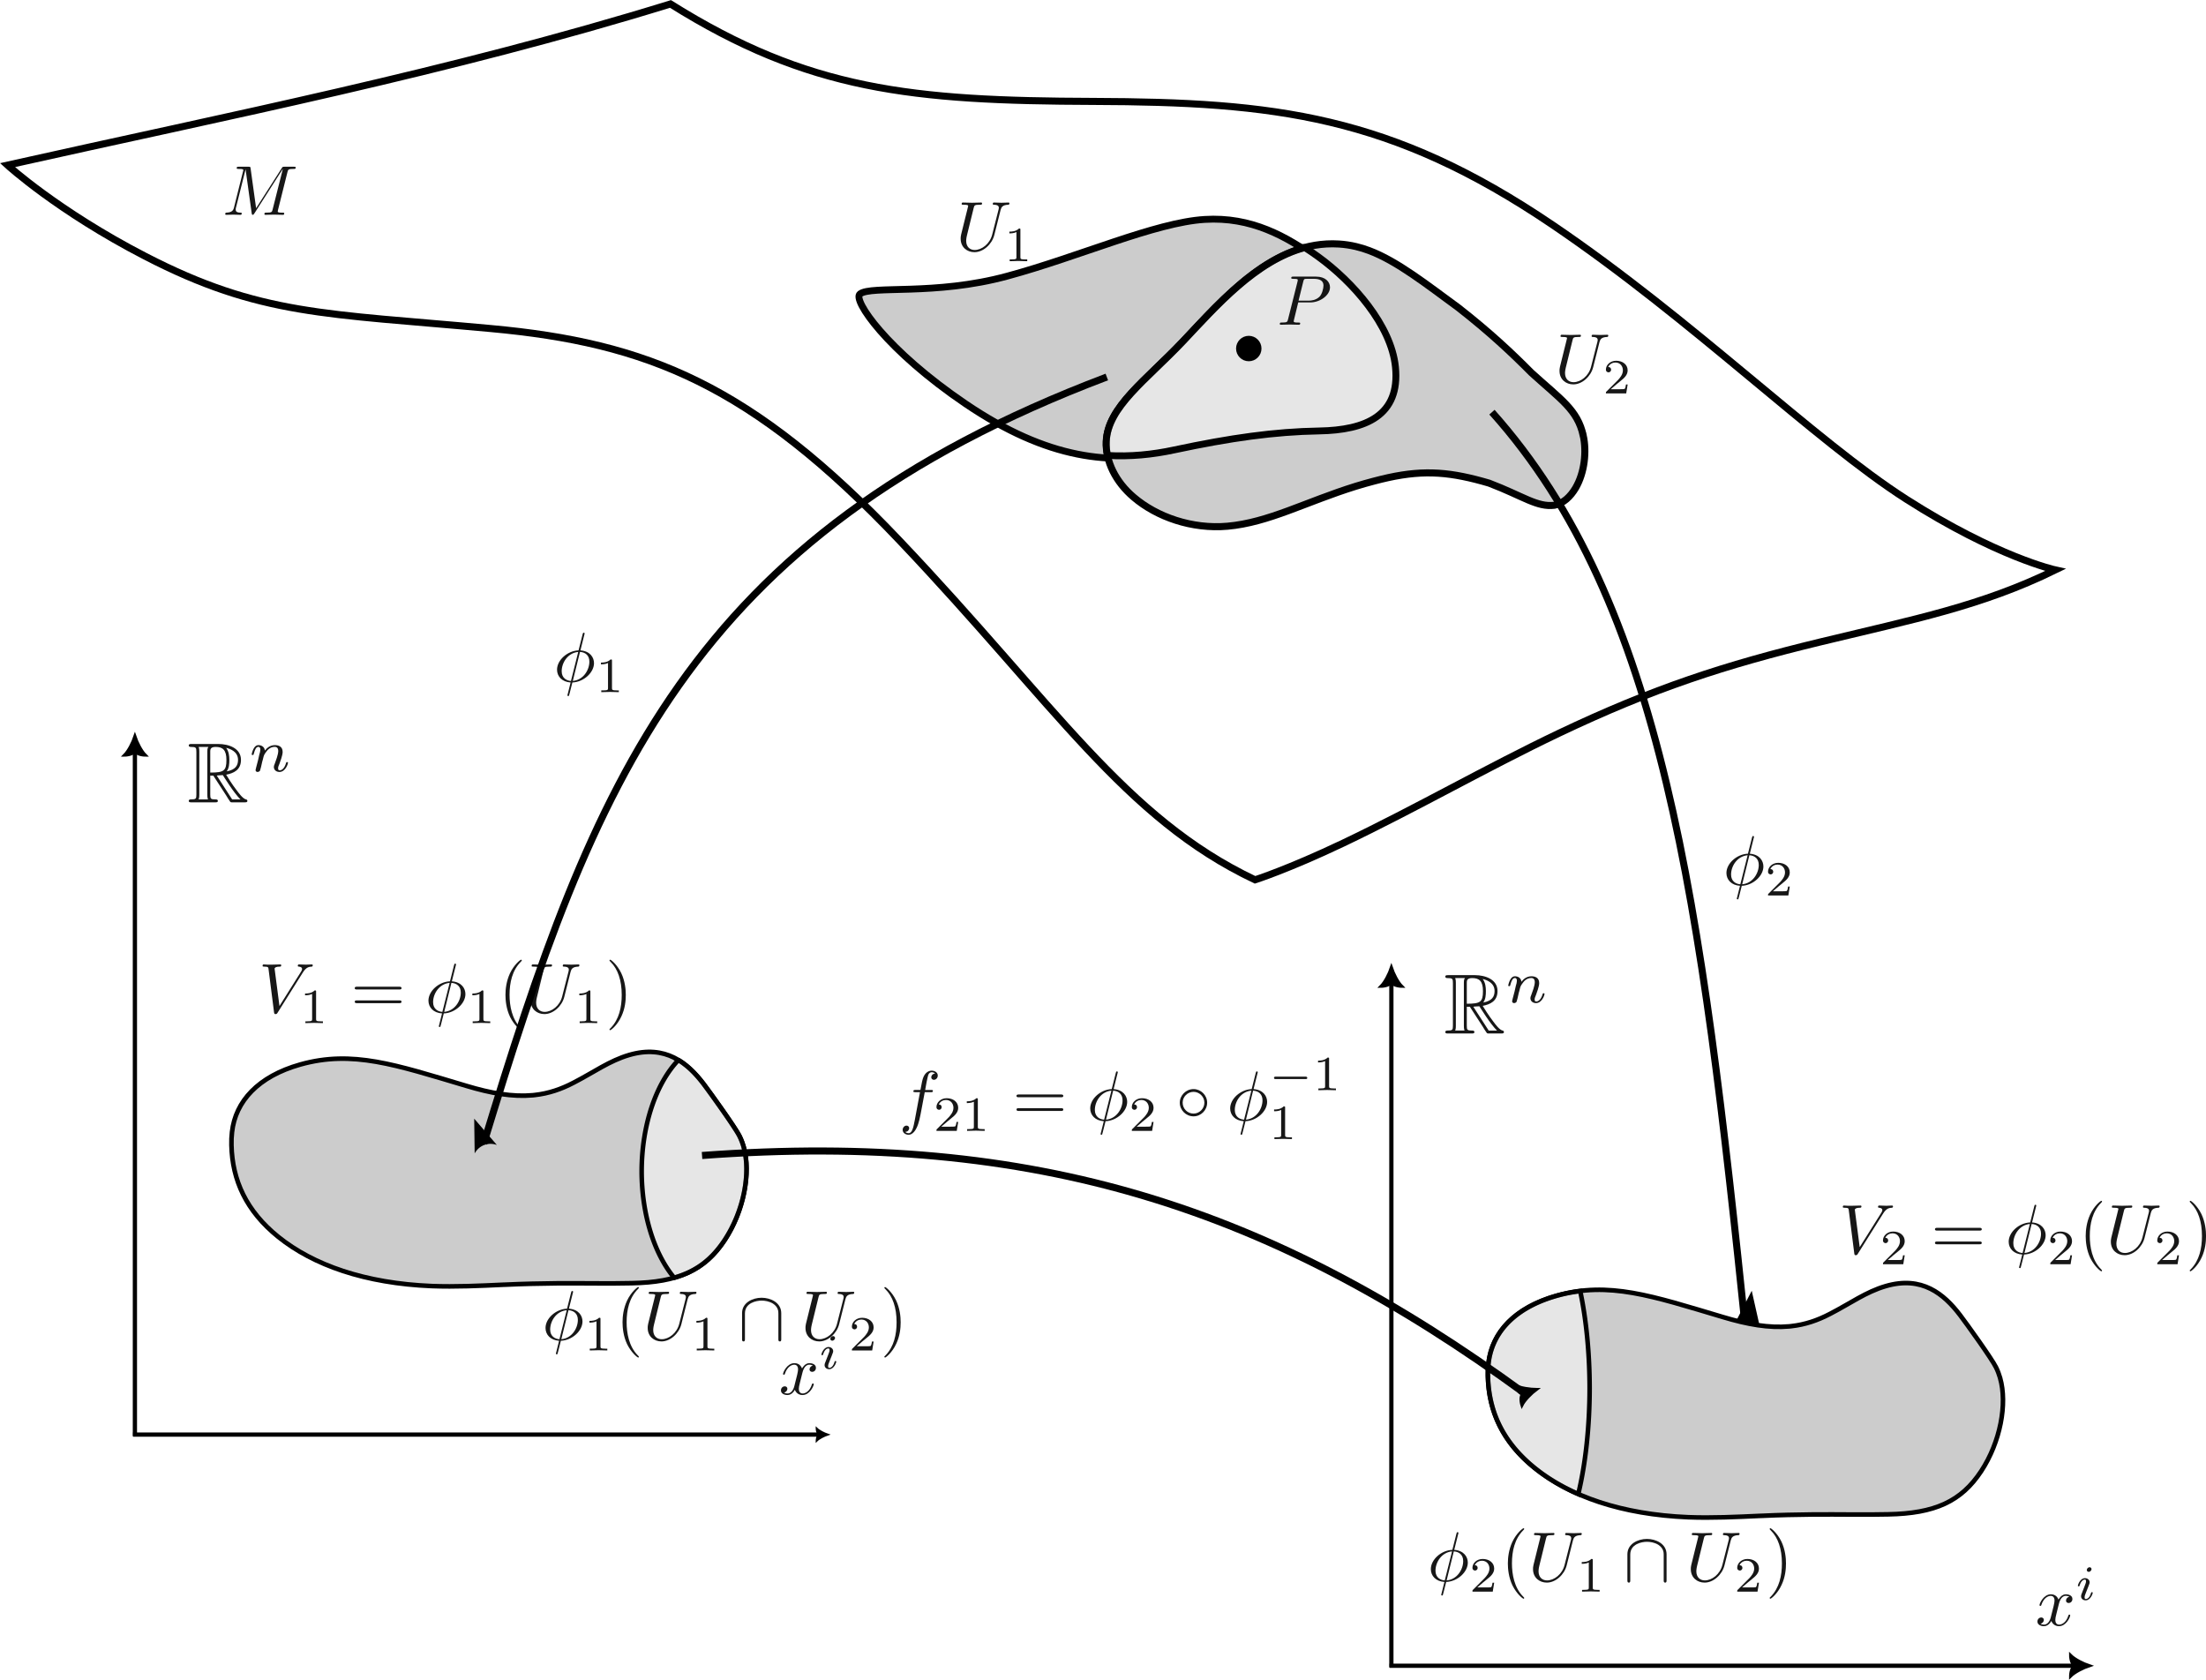 <?xml version="1.0" encoding="UTF-8" standalone="no"?>
<!-- Created with Inkscape (http://www.inkscape.org/) -->

<svg
   width="31.234mm"
   height="23.783mm"
   viewBox="0 0 31.234 23.783"
   version="1.1"
   id="svg1"
   sodipodi:docname="transition_map.svg"
   inkscape:version="1.3 (0e150ed6c4, 2023-07-21)"
   inkscape:export-filename="transition_map.pdf"
   inkscape:export-xdpi="96"
   inkscape:export-ydpi="96"
   xmlns:inkscape="http://www.inkscape.org/namespaces/inkscape"
   xmlns:sodipodi="http://sodipodi.sourceforge.net/DTD/sodipodi-0.dtd"
   xmlns="http://www.w3.org/2000/svg"
   xmlns:svg="http://www.w3.org/2000/svg"
   xmlns:ns1="http://wanglongqi.github.io/WriteTeX">
  <sodipodi:namedview
     id="namedview1"
     pagecolor="#ffffff"
     bordercolor="#000000"
     borderopacity="0.25"
     inkscape:showpageshadow="2"
     inkscape:pageopacity="0.0"
     inkscape:pagecheckerboard="0"
     inkscape:deskcolor="#d1d1d1"
     inkscape:document-units="mm"
     inkscape:zoom="8"
     inkscape:cx="60.9375"
     inkscape:cy="2.4375"
     inkscape:window-width="1920"
     inkscape:window-height="1057"
     inkscape:window-x="1912"
     inkscape:window-y="-8"
     inkscape:window-maximized="1"
     inkscape:current-layer="g532" />
  <defs
     id="defs1">
    <marker
       style="overflow:visible"
       id="ArrowTriangleStylized-9-2"
       refX="0"
       refY="0"
       orient="auto-start-reverse"
       markerWidth="1"
       markerHeight="1"
       viewBox="0 0 1 1"
       preserveAspectRatio="xMidYMid">
      <path
         transform="scale(0.5)"
         style="fill:context-stroke;fill-rule:evenodd;stroke:context-stroke;stroke-width:1pt"
         d="m 6,0 c -3,1 -7,3 -9,5 0,0 0,-4 2,-5 -2,-1 -2,-5 -2,-5 2,2 6,4 9,5 z"
         id="path12-4-3" />
    </marker>
    <marker
       style="overflow:visible"
       id="ArrowTriangleStylized-6-9-2"
       refX="0"
       refY="0"
       orient="auto-start-reverse"
       markerWidth="0.6"
       markerHeight="0.6"
       viewBox="0 0 1 1"
       preserveAspectRatio="xMidYMid">
      <path
         transform="scale(0.5)"
         style="fill:context-stroke;fill-rule:evenodd;stroke:context-stroke;stroke-width:1pt"
         d="m 6,0 c -3,1 -7,3 -9,5 0,0 0,-4 2,-5 -2,-1 -2,-5 -2,-5 2,2 6,4 9,5 z"
         id="path12-2-6-3" />
    </marker>
    <marker
       style="overflow:visible"
       id="ConcaveTriangle-5-8"
       refX="0"
       refY="0"
       orient="auto-start-reverse"
       markerWidth="0.6"
       markerHeight="0.6"
       viewBox="0 0 1 1"
       preserveAspectRatio="xMidYMid">
      <path
         transform="scale(0.7)"
         d="M -2,-4 9,0 -2,4 c 2,-2.33 2,-5.66 0,-8 z"
         style="fill:context-stroke;fill-rule:evenodd;stroke:none"
         id="path22-5-3" />
    </marker>
    <marker
       style="overflow:visible"
       id="ConcaveTriangle-5-2-0"
       refX="0"
       refY="0"
       orient="auto-start-reverse"
       markerWidth="1"
       markerHeight="1"
       viewBox="0 0 1 1"
       preserveAspectRatio="xMidYMid">
      <path
         transform="scale(0.7)"
         d="M -2,-4 9,0 -2,4 c 2,-2.33 2,-5.66 0,-8 z"
         style="fill:context-stroke;fill-rule:evenodd;stroke:none"
         id="path22-5-0-7" />
    </marker>
    <marker
       style="overflow:visible"
       id="ArrowTriangleStylized-9-7-9"
       refX="0"
       refY="0"
       orient="auto-start-reverse"
       markerWidth="1"
       markerHeight="1"
       viewBox="0 0 1 1"
       preserveAspectRatio="xMidYMid">
      <path
         transform="scale(0.5)"
         style="fill:context-stroke;fill-rule:evenodd;stroke:context-stroke;stroke-width:1pt"
         d="m 6,0 c -3,1 -7,3 -9,5 0,0 0,-4 2,-5 -2,-1 -2,-5 -2,-5 2,2 6,4 9,5 z"
         id="path12-4-8-7" />
    </marker>
    <marker
       style="overflow:visible"
       id="ArrowTriangleStylized-6-9-5-2"
       refX="0"
       refY="0"
       orient="auto-start-reverse"
       markerWidth="1"
       markerHeight="1"
       viewBox="0 0 1 1"
       preserveAspectRatio="xMidYMid">
      <path
         transform="scale(0.5)"
         style="fill:context-stroke;fill-rule:evenodd;stroke:context-stroke;stroke-width:1pt"
         d="m 6,0 c -3,1 -7,3 -9,5 0,0 0,-4 2,-5 -2,-1 -2,-5 -2,-5 2,2 6,4 9,5 z"
         id="path12-2-6-1-1" />
    </marker>
  </defs>
  <g
     id="g532">
    <g
       id="g533"
       inkscape:export-filename=".\g533.pdf"
       inkscape:export-xdpi="96"
       inkscape:export-ydpi="96">
      <path
         style="fill:#cccccc;fill-opacity:1;stroke:#000000;stroke-width:0.097;stroke-dasharray:none;stroke-opacity:1;paint-order:fill markers stroke"
         id="path5-9-5"
         d="m 19.759,5.233 c 0.068,0.688 -0.423,0.893 -1.081,0.904 -0.631,0.011 -1.253,0.099 -2.05,0.269 -0.894,0.19 -1.79,0.102 -2.956,-0.688 -1.118,-0.758 -1.604,-1.473 -1.496,-1.556 0.161,-0.124 1.059,0.027 2.085,-0.252 1.027,-0.278 2.092,-0.759 2.795,-0.803 0.658,-0.041 1.157,0.236 1.611,0.565 0.486,0.353 1.033,0.966 1.092,1.561 z" />
      <path
         style="fill:#cdcdcd;fill-opacity:1;stroke:#000000;stroke-width:0.1;stroke-dasharray:none;stroke-opacity:1;paint-order:fill markers stroke"
         id="path76-3"
         d="m 22.417,6.17 c 0.049,0.222 0.02,0.522 -0.11,0.742 0,0 0,0 0,0 -0.071,0.118 -0.168,0.214 -0.298,0.242 0,0 0,0 0,0 -0.247,0.031 -0.441,-0.128 -0.925,-0.313 -0.532,-0.156 -0.902,-0.193 -1.429,-0.078 -0.067,0.015 -0.134,0.031 -0.201,0.049 -0.086,0.022 -0.171,0.047 -0.257,0.073 -0.716,0.223 -1.233,0.514 -1.818,0.566 -0.501,0.044 -0.999,-0.13 -1.328,-0.411 0,0 0,0 0,0 -0.256,-0.217 -0.399,-0.509 -0.388,-0.787 0.019,-0.493 0.566,-0.871 1.083,-1.417 0.573,-0.606 1.28,-1.439 2.21,-1.381 0.082,0.005 0.163,0.017 0.243,0.036 0.063,0.015 0.125,0.034 0.186,0.057 0.398,0.149 0.822,0.486 1.263,0.808 0.446,0.348 0.767,0.651 1.033,0.92 0,0 0,0 0,0 0.421,0.383 0.655,0.525 0.736,0.894 z" />
      <path
         id="path5-9-7-8"
         style="fill:#ffffff;fill-opacity:0.5;stroke:#000000;stroke-width:0.097;stroke-dasharray:none;stroke-opacity:1;paint-order:fill markers stroke"
         d="m 18.476,3.505 c -0.7,0.186 -1.26,0.835 -1.73,1.332 -0.516,0.545 -1.064,0.924 -1.083,1.416 -0.003,0.065 0.004,0.131 0.018,0.196 0.323,0.019 0.636,-0.012 0.947,-0.079 0.797,-0.17 1.418,-0.257 2.049,-0.268 0.658,-0.011 1.149,-0.217 1.081,-0.904 -0.059,-0.594 -0.605,-1.208 -1.091,-1.561 -0.063,-0.045 -0.127,-0.09 -0.191,-0.132 z" />
      <path
         style="fill:none;fill-rule:evenodd;stroke:#000000;stroke-width:0.1;stroke-dasharray:none;stroke-opacity:1"
         id="rect1-6-1"
         width="31.98"
         height="11.266"
         x="131.956"
         y="124.327"
         ry="0"
         d="M 9.493,0.056 C 11.447,1.281 12.911,1.428 15.48,1.436 c 2.561,0.008 4.209,0.195 6.502,1.748 1.984,1.344 3.718,3.059 5.008,3.884 1.282,0.82 2.112,1.002 2.112,1.002 -1.049,0.513 -1.998,0.698 -3.321,1.018 -1.361,0.329 -2.371,0.658 -3.708,1.294 -1.026,0.489 -2.029,1.067 -3.055,1.556 -0.777,0.37 -1.248,0.52 -1.248,0.52 C 15.921,11.582 14.938,9.974 12.743,7.661 10.64,5.444 9.161,4.855 6.949,4.652 4.605,4.436 3.685,4.47 2.057,3.629 0.82,2.991 0.106,2.338 0.106,2.338 3.235,1.638 6.364,1.022 9.493,0.056 Z" />
      <circle
         style="fill:#000000;fill-opacity:1;stroke:#000000;stroke-width:0.06;stroke-dasharray:none;stroke-opacity:1;paint-order:fill markers stroke"
         id="path4-2-4"
         cx="17.681"
         cy="4.935"
         r="0.15" />
      <path
         style="fill:none;stroke:#000000;stroke-width:0.06;stroke-linecap:butt;stroke-linejoin:miter;stroke-dasharray:none;stroke-opacity:1;marker-end:url(#ArrowTriangleStylized-9-2)"
         d="m 1.91,20.335 v -9.731"
         id="path10-6-8" />
      <path
         style="fill:none;stroke:#000000;stroke-width:0.06;stroke-linecap:butt;stroke-linejoin:miter;stroke-dasharray:none;stroke-opacity:1;marker-end:url(#ArrowTriangleStylized-6-9-2)"
         d="m 1.884,20.313 h 9.731"
         id="path10-1-5-1" />
      <path
         style="fill:#cccccc;fill-opacity:1;stroke:#000000;stroke-width:0.065;stroke-dasharray:none;stroke-opacity:1;paint-order:fill markers stroke"
         id="path13-8-4"
         d="m 10.529,16.239 c 0.105,0.367 0.003,0.907 -0.268,1.319 -0.283,0.43 -0.658,0.599 -1.317,0.611 0,0 0,0 0,0 -0.325,0.008 -0.689,-0.001 -1.059,0.002 0,0 0,0 0,0 -0.257,0.003 -0.471,0.007 -0.728,0.019 -5e-5,0 -0.032,10e-4 -0.032,10e-4 0,0 0,0 0,0 -0.323,0.015 -0.679,0.032 -1.012,0.019 0,0 0,0 0,0 C 5.166,18.171 4.437,17.913 3.941,17.514 3.485,17.147 3.289,16.71 3.277,16.216 c -0.002,-0.063 9.6e-4,-0.126 0.008,-0.187 0.049,-0.436 0.371,-0.788 0.966,-0.956 0.74,-0.208 1.349,0.004 2.351,0.302 0,0 0,0 0,0 0.349,0.105 0.653,0.159 0.941,0.133 0,0 0,0 0,0 0.009,-8.1e-4 0.018,-0.002 0.027,-0.003 0.201,-0.022 0.378,-0.084 0.552,-0.175 0,0 0,0 0,0 0.289,-0.149 0.506,-0.31 0.786,-0.392 0,0 0,0 0,0 0.515,-0.151 0.827,0.113 1.053,0.409 0.094,0.123 0.457,0.629 0.51,0.741 0.023,0.046 0.042,0.096 0.058,0.15 z" />
      <path
         id="path13-8-9-3"
         style="fill:#ffffff;fill-opacity:0.5;stroke:#000000;stroke-width:0.065;stroke-dasharray:none;stroke-opacity:1;paint-order:fill markers stroke"
         d="m 9.606,15.009 a 1.091,1.852 0 0 0 -0.521,1.576 1.091,1.852 0 0 0 0.46,1.507 c 0.311,-0.088 0.533,-0.256 0.716,-0.534 0.271,-0.412 0.373,-0.951 0.268,-1.319 v -5.2e-4 c -0.015,-0.054 -0.035,-0.104 -0.058,-0.15 -0.053,-0.112 -0.416,-0.618 -0.51,-0.742 -0.099,-0.129 -0.214,-0.252 -0.356,-0.337 z" />
      <path
         style="fill:none;stroke:#000000;stroke-width:0.1;stroke-linecap:butt;stroke-linejoin:miter;stroke-dasharray:none;stroke-opacity:1;marker-start:url(#ConcaveTriangle-5-8)"
         d="M 6.848,16.193 C 8.396,11.114 9.733,7.586 15.671,5.338"
         id="path19-6-5" />
      <path
         style="fill:none;stroke:#000000;stroke-width:0.1;stroke-linecap:butt;stroke-linejoin:miter;stroke-dasharray:none;stroke-opacity:1;marker-start:url(#ConcaveTriangle-5-2-0)"
         d="M 24.722,18.901 C 24.09,12.787 23.545,8.542 21.124,5.836"
         id="path19-6-3-0" />
      <path
         style="fill:none;stroke:#000000;stroke-width:0.06;stroke-linecap:butt;stroke-linejoin:miter;stroke-dasharray:none;stroke-opacity:1;marker-end:url(#ArrowTriangleStylized-9-7-9)"
         d="m 19.7,23.608 v -9.731"
         id="path10-6-3-5" />
      <path
         style="fill:none;stroke:#000000;stroke-width:0.06;stroke-linecap:butt;stroke-linejoin:miter;stroke-dasharray:none;stroke-opacity:1;marker-end:url(#ArrowTriangleStylized-6-9-5-2)"
         d="m 19.674,23.586 h 9.731"
         id="path10-1-5-7-4" />
      <path
         style="fill:#cccccc;fill-opacity:1;stroke:#000000;stroke-width:0.065;stroke-dasharray:none;stroke-opacity:1;paint-order:fill markers stroke"
         id="path13-8-0-1"
         d="m 28.319,19.512 c 0.105,0.367 0.003,0.907 -0.268,1.319 -0.283,0.43 -0.658,0.599 -1.317,0.611 0,0 0,0 0,0 -0.325,0.008 -0.689,-0.001 -1.059,0.002 0,0 0,0 0,0 -0.257,0.003 -0.471,0.007 -0.728,0.019 -5e-5,0 -0.032,0.001 -0.032,0.001 0,0 0,0 0,0 -0.323,0.015 -0.679,0.032 -1.012,0.019 0,0 0,0 0,0 -0.947,-0.039 -1.676,-0.297 -2.172,-0.696 -0.456,-0.367 -0.652,-0.804 -0.664,-1.298 -0.002,-0.063 9.6e-4,-0.126 0.008,-0.187 0.049,-0.436 0.371,-0.788 0.966,-0.956 0.74,-0.208 1.349,0.004 2.351,0.302 0,0 0,0 0,0 0.349,0.105 0.653,0.159 0.941,0.133 0,0 0,0 0,0 0.009,-8.1e-4 0.018,-0.002 0.027,-0.003 0.201,-0.022 0.378,-0.084 0.552,-0.175 0,0 0,0 0,0 0.289,-0.149 0.506,-0.31 0.786,-0.392 0,0 0,0 0,0 0.515,-0.151 0.827,0.113 1.053,0.409 0.094,0.123 0.457,0.629 0.51,0.741 0.023,0.046 0.042,0.096 0.058,0.15 z" />
      <path
         id="path13-8-0-6-3"
         style="fill:#ffffff;fill-opacity:0.5;stroke:#000000;stroke-width:0.065;stroke-dasharray:none;stroke-opacity:1;paint-order:fill markers stroke"
         d="m 22.374,18.281 c -0.109,0.013 -0.219,0.034 -0.333,0.066 -0.595,0.168 -0.917,0.52 -0.966,0.956 -0.007,0.061 -0.01,0.124 -0.008,0.187 0.012,0.494 0.208,0.931 0.664,1.298 0.176,0.142 0.382,0.265 0.615,0.367 a 0.793,2.489 0 0 0 0.161,-1.494 0.793,2.489 0 0 0 -0.133,-1.379 z" />
      <g
         id="g1">
        <g
           ns1:text="\(P\)"
           transform="matrix(0.1,0,0,0.1,0.221,-6.501)"
           id="g10-8-5"
           style="fill:#000000;fill-opacity:0.91">
          <g
             id="g9-1-0"
             style="fill:#000000;fill-opacity:0.91">
            <g
               style="fill:#000000;fill-opacity:0.91"
               id="g8-0-1">
              <path
                 style="fill:#000000;fill-opacity:0.91;stroke:none"
                 d="M 3.016,-3.156 H 4.719 c 1.406,0 2.797,-1.031 2.797,-2.141 0,-0.781 -0.656,-1.516 -1.969,-1.516 h -3.219 c -0.188,0 -0.297,0 -0.297,0.188 0,0.125 0.078,0.125 0.281,0.125 0.125,0 0.312,0.016 0.422,0.016 0.172,0.031 0.219,0.047 0.219,0.172 0,0.031 0,0.062 -0.031,0.188 l -1.344,5.344 c -0.094,0.391 -0.109,0.469 -0.906,0.469 -0.156,0 -0.266,0 -0.266,0.188 C 0.406,0 0.516,0 0.547,0 0.828,0 1.531,-0.031 1.812,-0.031 c 0.219,0 0.438,0.016 0.641,0.016 0.219,0 0.438,0.016 0.641,0.016 0.078,0 0.203,0 0.203,-0.203 0,-0.109 -0.094,-0.109 -0.281,-0.109 -0.359,0 -0.641,0 -0.641,-0.172 0,-0.062 0.016,-0.109 0.031,-0.172 z M 3.734,-6.125 C 3.828,-6.469 3.844,-6.5 4.281,-6.5 h 0.953 c 0.828,0 1.359,0.266 1.359,0.953 0,0.391 -0.203,1.25 -0.594,1.609 -0.5,0.453 -1.094,0.531 -1.531,0.531 H 3.062 Z m 0,0"
                 transform="translate(178.585,110.99)"
                 id="path7-1-1" />
            </g>
          </g>
        </g>
        <g
           style="fill:#000000;fill-opacity:0.91"
           id="g3-7-7-10"
           transform="matrix(0.121,0,0,0.121,2.567,10.421)">
          <g
             id="use2-0-0-6"
             style="fill:#000000;fill-opacity:0.91"
             transform="translate(0.716,7.766)">
            <path
               style="stroke:none;fill:#000000;fill-opacity:0.91"
               d="M 2.672,-3.125 H 3.031 l 1.5,2.312 C 4.625,-0.656 4.859,-0.266 4.969,-0.125 5.047,0 5.078,0 5.297,0 h 1.375 c 0.188,0 0.344,0 0.344,-0.172 0,-0.094 -0.062,-0.156 -0.156,-0.172 C 6.484,-0.422 6,-1.094 5.766,-1.406 5.688,-1.5 5.188,-2.156 4.531,-3.234 5.406,-3.406 6.266,-3.781 6.266,-4.969 6.266,-6.344 4.812,-6.828 3.625,-6.828 H 0.5 c -0.188,0 -0.344,0 -0.344,0.172 0,0.172 0.188,0.172 0.266,0.172 0.578,0 0.625,0.078 0.625,0.578 v 4.984 c 0,0.5 -0.047,0.578 -0.625,0.578 -0.078,0 -0.266,0 -0.266,0.172 C 0.156,0 0.312,0 0.5,0 H 3.234 C 3.406,0 3.562,0 3.562,-0.172 c 0,-0.172 -0.172,-0.172 -0.281,-0.172 -0.562,0 -0.609,-0.078 -0.609,-0.578 z m 1.922,-0.5 c 0.281,-0.359 0.312,-0.891 0.312,-1.328 0,-0.484 -0.062,-1.016 -0.375,-1.422 0.406,0.094 1.391,0.406 1.391,1.406 0,0.656 -0.297,1.156 -1.328,1.344 z M 2.672,-5.938 c 0,-0.219 0,-0.547 0.625,-0.547 0.844,0 1.266,0.359 1.266,1.531 0,1.281 -0.312,1.469 -1.891,1.469 z M 1.312,-0.344 C 1.391,-0.531 1.391,-0.812 1.391,-0.891 V -5.938 c 0,-0.094 0,-0.359 -0.078,-0.547 h 1.141 c -0.125,0.172 -0.125,0.359 -0.125,0.516 v 5.078 c 0,0.094 0,0.359 0.078,0.547 z M 3.438,-3.125 c 0.078,-0.016 0.109,-0.031 0.188,-0.031 0.156,0 0.375,-0.016 0.516,-0.031 0.156,0.234 1.234,2.016 2.062,2.844 h -0.969 z m 0,0"
               id="path21" />
          </g>
        </g>
        <g
           style="fill:#000000;fill-opacity:0.91"
           id="g4-8-6-8"
           transform="matrix(0.121,0,0,0.121,2.567,10.421)">
          <g
             id="use3-5-7-5"
             style="fill:#000000;fill-opacity:0.91"
             transform="translate(7.907,4.148)">
            <path
               style="stroke:none;fill:#000000;fill-opacity:0.91"
               d="m 0.844,-0.438 c -0.016,0.094 -0.062,0.266 -0.062,0.281 0,0.156 0.125,0.219 0.234,0.219 0.125,0 0.234,-0.078 0.281,-0.141 0.031,-0.062 0.078,-0.297 0.125,-0.438 0.031,-0.125 0.109,-0.453 0.141,-0.625 0.047,-0.156 0.094,-0.312 0.125,-0.469 0.078,-0.281 0.094,-0.344 0.297,-0.625 C 2.172,-2.516 2.5,-2.875 3.031,-2.875 c 0.391,0 0.406,0.359 0.406,0.484 0,0.422 -0.297,1.188 -0.406,1.484 -0.078,0.203 -0.109,0.266 -0.109,0.375 0,0.375 0.297,0.594 0.656,0.594 0.703,0 1,-0.953 1,-1.062 0,-0.094 -0.078,-0.094 -0.109,-0.094 -0.094,0 -0.094,0.047 -0.125,0.125 C 4.188,-0.406 3.875,-0.125 3.609,-0.125 c -0.156,0 -0.188,-0.094 -0.188,-0.25 0,-0.156 0.047,-0.25 0.172,-0.562 0.078,-0.219 0.359,-0.953 0.359,-1.344 0,-0.672 -0.531,-0.797 -0.906,-0.797 -0.578,0 -0.969,0.359 -1.172,0.641 -0.047,-0.484 -0.453,-0.641 -0.75,-0.641 -0.297,0 -0.453,0.219 -0.547,0.375 -0.156,0.266 -0.25,0.656 -0.25,0.703 0,0.078 0.094,0.078 0.125,0.078 0.094,0 0.094,-0.016 0.141,-0.203 0.109,-0.406 0.25,-0.75 0.516,-0.75 0.188,0 0.234,0.156 0.234,0.344 0,0.125 -0.062,0.391 -0.125,0.578 -0.047,0.188 -0.109,0.469 -0.141,0.625 z m 0,0"
               id="path23" />
          </g>
        </g>
        <g
           ns1:text="\(M\)"
           transform="matrix(0.1,0,0,0.1,-14.712,-8.057)"
           id="g7-4-9"
           style="fill:#000000;fill-opacity:0.91">
          <g
             id="g6-8-1"
             style="fill:#000000;fill-opacity:0.91">
            <g
               style="fill:#000000;fill-opacity:0.91"
               id="g5-9-0">
              <path
                 style="fill:#000000;fill-opacity:0.91;stroke:none"
                 d="M 9.234,-6.047 C 9.328,-6.406 9.344,-6.5 10.094,-6.5 c 0.219,0 0.312,0 0.312,-0.203 0,-0.109 -0.094,-0.109 -0.266,-0.109 h -1.312 c -0.266,0 -0.281,0 -0.391,0.188 L 4.797,-0.938 4.016,-6.578 C 3.984,-6.812 3.969,-6.812 3.703,-6.812 H 2.344 c -0.188,0 -0.297,0 -0.297,0.188 0,0.125 0.094,0.125 0.281,0.125 0.141,0 0.312,0.016 0.438,0.016 0.156,0.031 0.219,0.047 0.219,0.172 0,0.031 -0.016,0.062 -0.047,0.188 l -1.266,5.062 c -0.094,0.406 -0.266,0.719 -1.078,0.75 -0.047,0 -0.172,0.016 -0.172,0.188 0,0.094 0.062,0.125 0.141,0.125 0.312,0 0.656,-0.031 1,-0.031 C 1.891,-0.031 2.25,0 2.578,0 c 0.047,0 0.188,0 0.188,-0.203 0,-0.109 -0.109,-0.109 -0.188,-0.109 -0.562,0 -0.672,-0.203 -0.672,-0.438 0,-0.062 0,-0.125 0.031,-0.234 L 3.297,-6.406 H 3.312 l 0.859,6.172 C 4.188,-0.109 4.203,0 4.312,0 4.422,0 4.484,-0.109 4.531,-0.172 l 4.031,-6.312 h 0.016 l -1.438,5.703 c -0.094,0.391 -0.109,0.469 -0.906,0.469 -0.156,0 -0.266,0 -0.266,0.188 C 5.969,0 6.078,0 6.109,0 6.391,0 7.062,-0.031 7.344,-0.031 7.75,-0.031 8.188,0 8.594,0 8.656,0 8.781,0 8.781,-0.203 8.781,-0.312 8.688,-0.312 8.5,-0.312 c -0.359,0 -0.641,0 -0.641,-0.172 0,-0.047 0,-0.062 0.047,-0.25 z m 0,0"
                 transform="translate(178.585,110.99)"
                 id="path3-0-6" />
            </g>
          </g>
        </g>
        <g
           style="fill:#000000;fill-opacity:0.91"
           id="g41-9-8"
           transform="matrix(0.1,0,0,0.1,-6.831,8.643)">
          <path
             style="fill:#000000;fill-opacity:0.91;stroke:none"
             d="M 3.328,-3.016 C 3.391,-3.266 3.625,-4.188 4.312,-4.188 c 0.047,0 0.297,0 0.5,0.125 C 4.531,-4 4.344,-3.766 4.344,-3.516 c 0,0.156 0.109,0.344 0.375,0.344 0.219,0 0.531,-0.172 0.531,-0.578 0,-0.516 -0.578,-0.656 -0.922,-0.656 -0.578,0 -0.922,0.531 -1.047,0.75 -0.25,-0.656 -0.781,-0.75 -1.078,-0.75 -1.031,0 -1.609,1.281 -1.609,1.531 0,0.109 0.109,0.109 0.125,0.109 0.078,0 0.109,-0.031 0.125,-0.109 0.344,-1.062 1,-1.312 1.344,-1.312 0.188,0 0.531,0.094 0.531,0.672 0,0.312 -0.172,0.969 -0.531,2.375 -0.156,0.609 -0.516,1.031 -0.953,1.031 -0.062,0 -0.281,0 -0.5,-0.125 0.25,-0.062 0.469,-0.266 0.469,-0.547 0,-0.266 -0.219,-0.344 -0.359,-0.344 -0.312,0 -0.547,0.25 -0.547,0.578 0,0.453 0.484,0.656 0.922,0.656 0.672,0 1.031,-0.703 1.047,-0.75 0.125,0.359 0.484,0.75 1.078,0.75 1.031,0 1.594,-1.281 1.594,-1.531 0,-0.109 -0.078,-0.109 -0.109,-0.109 -0.094,0 -0.109,0.047 -0.141,0.109 -0.328,1.078 -1,1.312 -1.312,1.312 -0.391,0 -0.547,-0.312 -0.547,-0.656 0,-0.219 0.047,-0.438 0.156,-0.875 z m 0,0"
             transform="translate(178.585,110.99)"
             id="path40-0-4" />
        </g>
        <g
           style="fill:#000000;fill-opacity:0.91"
           id="g42-5-8"
           transform="matrix(0.1,0,0,0.1,-6.831,8.643)">
          <path
             style="fill:#000000;fill-opacity:0.91;stroke:none"
             d="m 2.266,-4.359 c 0,-0.109 -0.094,-0.266 -0.281,-0.266 -0.188,0 -0.391,0.188 -0.391,0.391 0,0.109 0.078,0.266 0.281,0.266 0.188,0 0.391,-0.203 0.391,-0.391 z M 0.844,-0.812 c -0.031,0.094 -0.062,0.172 -0.062,0.297 0,0.328 0.266,0.578 0.656,0.578 0.688,0 1,-0.953 1,-1.062 0,-0.094 -0.094,-0.094 -0.109,-0.094 -0.094,0 -0.109,0.047 -0.141,0.125 -0.156,0.562 -0.453,0.844 -0.734,0.844 -0.141,0 -0.172,-0.094 -0.172,-0.25 0,-0.156 0.047,-0.281 0.109,-0.438 C 1.469,-1 1.547,-1.188 1.609,-1.375 1.672,-1.547 1.938,-2.172 1.953,-2.266 1.984,-2.328 2,-2.406 2,-2.484 2,-2.812 1.719,-3.078 1.344,-3.078 0.641,-3.078 0.328,-2.125 0.328,-2 c 0,0.078 0.094,0.078 0.125,0.078 0.094,0 0.094,-0.031 0.125,-0.109 C 0.75,-2.625 1.062,-2.875 1.312,-2.875 c 0.109,0 0.172,0.047 0.172,0.234 0,0.172 -0.031,0.266 -0.203,0.703 z m 0,0"
             transform="translate(184.278,107.375)"
             id="path41-7-40" />
        </g>
        <g
           style="fill:#000000;fill-opacity:0.91"
           id="g3-7-7-1-1"
           transform="matrix(0.121,0,0,0.121,20.358,13.694)">
          <g
             id="use2-0-0-9-5"
             style="fill:#000000;fill-opacity:0.91"
             transform="translate(0.716,7.766)">
            <path
               style="stroke:none;fill:#000000;fill-opacity:0.91"
               d="M 2.672,-3.125 H 3.031 l 1.5,2.312 C 4.625,-0.656 4.859,-0.266 4.969,-0.125 5.047,0 5.078,0 5.297,0 h 1.375 c 0.188,0 0.344,0 0.344,-0.172 0,-0.094 -0.062,-0.156 -0.156,-0.172 C 6.484,-0.422 6,-1.094 5.766,-1.406 5.688,-1.5 5.188,-2.156 4.531,-3.234 5.406,-3.406 6.266,-3.781 6.266,-4.969 6.266,-6.344 4.812,-6.828 3.625,-6.828 H 0.5 c -0.188,0 -0.344,0 -0.344,0.172 0,0.172 0.188,0.172 0.266,0.172 0.578,0 0.625,0.078 0.625,0.578 v 4.984 c 0,0.5 -0.047,0.578 -0.625,0.578 -0.078,0 -0.266,0 -0.266,0.172 C 0.156,0 0.312,0 0.5,0 H 3.234 C 3.406,0 3.562,0 3.562,-0.172 c 0,-0.172 -0.172,-0.172 -0.281,-0.172 -0.562,0 -0.609,-0.078 -0.609,-0.578 z m 1.922,-0.5 c 0.281,-0.359 0.312,-0.891 0.312,-1.328 0,-0.484 -0.062,-1.016 -0.375,-1.422 0.406,0.094 1.391,0.406 1.391,1.406 0,0.656 -0.297,1.156 -1.328,1.344 z M 2.672,-5.938 c 0,-0.219 0,-0.547 0.625,-0.547 0.844,0 1.266,0.359 1.266,1.531 0,1.281 -0.312,1.469 -1.891,1.469 z M 1.312,-0.344 C 1.391,-0.531 1.391,-0.812 1.391,-0.891 V -5.938 c 0,-0.094 0,-0.359 -0.078,-0.547 h 1.141 c -0.125,0.172 -0.125,0.359 -0.125,0.516 v 5.078 c 0,0.094 0,0.359 0.078,0.547 z M 3.438,-3.125 c 0.078,-0.016 0.109,-0.031 0.188,-0.031 0.156,0 0.375,-0.016 0.516,-0.031 0.156,0.234 1.234,2.016 2.062,2.844 h -0.969 z m 0,0"
               id="path22" />
          </g>
        </g>
        <g
           style="fill:#000000;fill-opacity:0.91"
           id="g4-8-6-1-1"
           transform="matrix(0.121,0,0,0.121,20.358,13.694)">
          <g
             id="use3-5-7-4-3"
             style="fill:#000000;fill-opacity:0.91"
             transform="translate(7.907,4.148)">
            <path
               style="stroke:none;fill:#000000;fill-opacity:0.91"
               d="m 0.844,-0.438 c -0.016,0.094 -0.062,0.266 -0.062,0.281 0,0.156 0.125,0.219 0.234,0.219 0.125,0 0.234,-0.078 0.281,-0.141 0.031,-0.062 0.078,-0.297 0.125,-0.438 0.031,-0.125 0.109,-0.453 0.141,-0.625 0.047,-0.156 0.094,-0.312 0.125,-0.469 0.078,-0.281 0.094,-0.344 0.297,-0.625 C 2.172,-2.516 2.5,-2.875 3.031,-2.875 c 0.391,0 0.406,0.359 0.406,0.484 0,0.422 -0.297,1.188 -0.406,1.484 -0.078,0.203 -0.109,0.266 -0.109,0.375 0,0.375 0.297,0.594 0.656,0.594 0.703,0 1,-0.953 1,-1.062 0,-0.094 -0.078,-0.094 -0.109,-0.094 -0.094,0 -0.094,0.047 -0.125,0.125 C 4.188,-0.406 3.875,-0.125 3.609,-0.125 c -0.156,0 -0.188,-0.094 -0.188,-0.25 0,-0.156 0.047,-0.25 0.172,-0.562 0.078,-0.219 0.359,-0.953 0.359,-1.344 0,-0.672 -0.531,-0.797 -0.906,-0.797 -0.578,0 -0.969,0.359 -1.172,0.641 -0.047,-0.484 -0.453,-0.641 -0.75,-0.641 -0.297,0 -0.453,0.219 -0.547,0.375 -0.156,0.266 -0.25,0.656 -0.25,0.703 0,0.078 0.094,0.078 0.125,0.078 0.094,0 0.094,-0.016 0.141,-0.203 0.109,-0.406 0.25,-0.75 0.516,-0.75 0.188,0 0.234,0.156 0.234,0.344 0,0.125 -0.062,0.391 -0.125,0.578 -0.047,0.188 -0.109,0.469 -0.141,0.625 z m 0,0"
               id="path24" />
          </g>
        </g>
        <g
           style="fill:#000000;fill-opacity:0.91"
           id="g41-9-0-9"
           transform="matrix(0.1,0,0,0.1,10.959,11.916)">
          <path
             style="fill:#000000;fill-opacity:0.91;stroke:none"
             d="M 3.328,-3.016 C 3.391,-3.266 3.625,-4.188 4.312,-4.188 c 0.047,0 0.297,0 0.5,0.125 C 4.531,-4 4.344,-3.766 4.344,-3.516 c 0,0.156 0.109,0.344 0.375,0.344 0.219,0 0.531,-0.172 0.531,-0.578 0,-0.516 -0.578,-0.656 -0.922,-0.656 -0.578,0 -0.922,0.531 -1.047,0.75 -0.25,-0.656 -0.781,-0.75 -1.078,-0.75 -1.031,0 -1.609,1.281 -1.609,1.531 0,0.109 0.109,0.109 0.125,0.109 0.078,0 0.109,-0.031 0.125,-0.109 0.344,-1.062 1,-1.312 1.344,-1.312 0.188,0 0.531,0.094 0.531,0.672 0,0.312 -0.172,0.969 -0.531,2.375 -0.156,0.609 -0.516,1.031 -0.953,1.031 -0.062,0 -0.281,0 -0.5,-0.125 0.25,-0.062 0.469,-0.266 0.469,-0.547 0,-0.266 -0.219,-0.344 -0.359,-0.344 -0.312,0 -0.547,0.25 -0.547,0.578 0,0.453 0.484,0.656 0.922,0.656 0.672,0 1.031,-0.703 1.047,-0.75 0.125,0.359 0.484,0.75 1.078,0.75 1.031,0 1.594,-1.281 1.594,-1.531 0,-0.109 -0.078,-0.109 -0.109,-0.109 -0.094,0 -0.109,0.047 -0.141,0.109 -0.328,1.078 -1,1.312 -1.312,1.312 -0.391,0 -0.547,-0.312 -0.547,-0.656 0,-0.219 0.047,-0.438 0.156,-0.875 z m 0,0"
             transform="translate(178.585,110.99)"
             id="path40-0-2-5" />
        </g>
        <g
           style="fill:#000000;fill-opacity:0.91"
           id="g42-5-3-2"
           transform="matrix(0.1,0,0,0.1,10.959,11.916)">
          <path
             style="fill:#000000;fill-opacity:0.91;stroke:none"
             d="m 2.266,-4.359 c 0,-0.109 -0.094,-0.266 -0.281,-0.266 -0.188,0 -0.391,0.188 -0.391,0.391 0,0.109 0.078,0.266 0.281,0.266 0.188,0 0.391,-0.203 0.391,-0.391 z M 0.844,-0.812 c -0.031,0.094 -0.062,0.172 -0.062,0.297 0,0.328 0.266,0.578 0.656,0.578 0.688,0 1,-0.953 1,-1.062 0,-0.094 -0.094,-0.094 -0.109,-0.094 -0.094,0 -0.109,0.047 -0.141,0.125 -0.156,0.562 -0.453,0.844 -0.734,0.844 -0.141,0 -0.172,-0.094 -0.172,-0.25 0,-0.156 0.047,-0.281 0.109,-0.438 C 1.469,-1 1.547,-1.188 1.609,-1.375 1.672,-1.547 1.938,-2.172 1.953,-2.266 1.984,-2.328 2,-2.406 2,-2.484 2,-2.812 1.719,-3.078 1.344,-3.078 0.641,-3.078 0.328,-2.125 0.328,-2 c 0,0.078 0.094,0.078 0.125,0.078 0.094,0 0.094,-0.031 0.125,-0.109 C 0.75,-2.625 1.062,-2.875 1.312,-2.875 c 0.109,0 0.172,0.047 0.172,0.234 0,0.172 -0.031,0.266 -0.203,0.703 z m 0,0"
             transform="translate(184.278,107.375)"
             id="path41-7-4-2" />
        </g>
        <g
           ns1:text="\(U_1\)"
           transform="matrix(0.1,0,0,0.1,-4.324,-7.55)"
           id="g80-6"
           style="fill:#000000;fill-opacity:0.91">
          <g
             id="g79-4"
             style="fill:#000000;fill-opacity:0.91">
            <g
               style="fill:#000000;fill-opacity:0.91"
               id="g77-4">
              <path
                 style="fill:#000000;fill-opacity:0.91;stroke:none"
                 d="M 6.328,-5.766 C 6.438,-6.172 6.609,-6.469 7.406,-6.5 c 0.047,0 0.172,-0.016 0.172,-0.203 0,0 0,-0.109 -0.125,-0.109 -0.328,0 -0.688,0.031 -1.016,0.031 -0.344,0 -0.719,-0.031 -1.047,-0.031 -0.062,0 -0.172,0 -0.172,0.203 C 5.219,-6.5 5.312,-6.5 5.391,-6.5 c 0.578,0.016 0.688,0.219 0.688,0.438 0,0.031 -0.031,0.188 -0.031,0.203 l -0.906,3.562 C 4.812,-0.953 3.656,-0.094 2.656,-0.094 c -0.672,0 -1.203,-0.438 -1.203,-1.297 0,-0.016 0,-0.328 0.109,-0.766 L 2.516,-6.047 C 2.609,-6.406 2.625,-6.5 3.359,-6.5 c 0.266,0 0.344,0 0.344,-0.203 0,-0.109 -0.109,-0.109 -0.141,-0.109 -0.281,0 -1,0.031 -1.281,0.031 -0.281,0 -1,-0.031 -1.281,-0.031 -0.078,0 -0.188,0 -0.188,0.203 C 0.812,-6.5 0.891,-6.5 1.094,-6.5 c 0.016,0 0.203,0 0.375,0.016 0.172,0.031 0.266,0.031 0.266,0.172 0,0.047 -0.109,0.469 -0.172,0.703 l -0.219,0.875 C 1.25,-4.344 0.781,-2.469 0.734,-2.266 0.672,-2 0.672,-1.844 0.672,-1.688 c 0,1.203 0.906,1.906 1.953,1.906 1.25,0 2.484,-1.125 2.812,-2.438 z m 0,0"
                 transform="translate(178.585,110.99)"
                 id="path77-1" />
            </g>
            <g
               style="fill:#000000;fill-opacity:0.91"
               id="g78-7">
              <path
                 style="fill:#000000;fill-opacity:0.91;stroke:none"
                 d="m 2.328,-4.438 c 0,-0.188 0,-0.188 -0.203,-0.188 -0.453,0.438 -1.078,0.438 -1.359,0.438 v 0.25 c 0.156,0 0.625,0 1,-0.188 v 3.547 c 0,0.234 0,0.328 -0.688,0.328 H 0.812 V 0 c 0.125,0 0.984,-0.031 1.234,-0.031 0.219,0 1.094,0.031 1.25,0.031 V -0.25 H 3.031 c -0.703,0 -0.703,-0.094 -0.703,-0.328 z m 0,0"
                 transform="translate(185.387,112.485)"
                 id="path78-3" />
            </g>
          </g>
        </g>
        <g
           ns1:text="\(U_2\)"
           transform="matrix(0.1,0,0,0.1,4.155,-5.678)"
           id="g118-1"
           style="fill:#000000;fill-opacity:0.91">
          <g
             id="g117-2"
             style="fill:#000000;fill-opacity:0.91">
            <g
               style="fill:#000000;fill-opacity:0.91"
               id="g115-5">
              <path
                 style="fill:#000000;fill-opacity:0.91;stroke:none"
                 d="M 6.328,-5.766 C 6.438,-6.172 6.609,-6.469 7.406,-6.5 c 0.047,0 0.172,-0.016 0.172,-0.203 0,0 0,-0.109 -0.125,-0.109 -0.328,0 -0.688,0.031 -1.016,0.031 -0.344,0 -0.719,-0.031 -1.047,-0.031 -0.062,0 -0.172,0 -0.172,0.203 C 5.219,-6.5 5.312,-6.5 5.391,-6.5 c 0.578,0.016 0.688,0.219 0.688,0.438 0,0.031 -0.031,0.188 -0.031,0.203 l -0.906,3.562 C 4.812,-0.953 3.656,-0.094 2.656,-0.094 c -0.672,0 -1.203,-0.438 -1.203,-1.297 0,-0.016 0,-0.328 0.109,-0.766 L 2.516,-6.047 C 2.609,-6.406 2.625,-6.5 3.359,-6.5 c 0.266,0 0.344,0 0.344,-0.203 0,-0.109 -0.109,-0.109 -0.141,-0.109 -0.281,0 -1,0.031 -1.281,0.031 -0.281,0 -1,-0.031 -1.281,-0.031 -0.078,0 -0.188,0 -0.188,0.203 C 0.812,-6.5 0.891,-6.5 1.094,-6.5 c 0.016,0 0.203,0 0.375,0.016 0.172,0.031 0.266,0.031 0.266,0.172 0,0.047 -0.109,0.469 -0.172,0.703 l -0.219,0.875 C 1.25,-4.344 0.781,-2.469 0.734,-2.266 0.672,-2 0.672,-1.844 0.672,-1.688 c 0,1.203 0.906,1.906 1.953,1.906 1.25,0 2.484,-1.125 2.812,-2.438 z m 0,0"
                 transform="translate(178.585,110.99)"
                 id="path114-4" />
            </g>
            <g
               style="fill:#000000;fill-opacity:0.91"
               id="g116-7">
              <path
                 style="fill:#000000;fill-opacity:0.91;stroke:none"
                 d="M 3.516,-1.266 H 3.281 c -0.016,0.156 -0.094,0.562 -0.188,0.625 C 3.047,-0.594 2.516,-0.594 2.406,-0.594 H 1.125 c 0.734,-0.641 0.984,-0.844 1.391,-1.172 0.516,-0.406 1,-0.844 1,-1.5 0,-0.844 -0.734,-1.359 -1.625,-1.359 -0.859,0 -1.453,0.609 -1.453,1.25 0,0.344 0.297,0.391 0.375,0.391 0.156,0 0.359,-0.125 0.359,-0.375 0,-0.125 -0.047,-0.375 -0.406,-0.375 C 0.984,-4.219 1.453,-4.375 1.781,-4.375 c 0.703,0 1.062,0.547 1.062,1.109 0,0.609 -0.438,1.078 -0.656,1.328 L 0.516,-0.266 C 0.438,-0.203 0.438,-0.188 0.438,0 h 2.875 z m 0,0"
                 transform="translate(185.387,112.485)"
                 id="path115-9" />
            </g>
          </g>
        </g>
        <g
           ns1:text="\(\phi_1\)"
           transform="matrix(0.1,0,0,0.1,-10.02,-1.448)"
           id="g122-8"
           style="fill:#000000;fill-opacity:0.91">
          <g
             id="g121-2"
             style="fill:#000000;fill-opacity:0.91">
            <g
               style="fill:#000000;fill-opacity:0.91"
               id="g119-7">
              <path
                 style="fill:#000000;fill-opacity:0.91;stroke:none"
                 d="m 4.359,-6.672 c 0,-0.031 0.031,-0.141 0.031,-0.141 0,-0.016 0,-0.109 -0.125,-0.109 -0.094,0 -0.109,0.031 -0.156,0.203 L 3.531,-4.422 c -1.578,0.062 -3.047,1.375 -3.047,2.734 0,0.953 0.703,1.734 1.922,1.812 C 2.328,0.422 2.25,0.75 2.172,1.062 c -0.125,0.469 -0.219,0.844 -0.219,0.875 0,0.094 0.078,0.109 0.125,0.109 C 2.125,2.047 2.141,2.031 2.172,2 2.188,1.984 2.25,1.75 2.281,1.609 L 2.656,0.125 c 1.609,-0.062 3.062,-1.406 3.062,-2.734 0,-0.797 -0.531,-1.703 -1.922,-1.812 z m -1.906,6.578 c -0.594,-0.031 -1.312,-0.391 -1.312,-1.375 0,-1.203 0.859,-2.594 2.344,-2.734 z m 1.281,-4.109 c 0.766,0.047 1.328,0.5 1.328,1.375 0,1.188 -0.859,2.609 -2.344,2.734 z m 0,0"
                 transform="translate(178.585,110.99)"
                 id="path118-8" />
            </g>
            <g
               style="fill:#000000;fill-opacity:0.91"
               id="g120-8">
              <path
                 style="fill:#000000;fill-opacity:0.91;stroke:none"
                 d="m 2.328,-4.438 c 0,-0.188 0,-0.188 -0.203,-0.188 -0.453,0.438 -1.078,0.438 -1.359,0.438 v 0.25 c 0.156,0 0.625,0 1,-0.188 v 3.547 c 0,0.234 0,0.328 -0.688,0.328 H 0.812 V 0 c 0.125,0 0.984,-0.031 1.234,-0.031 0.219,0 1.094,0.031 1.25,0.031 V -0.25 H 3.031 c -0.703,0 -0.703,-0.094 -0.703,-0.328 z m 0,0"
                 transform="translate(184.521,112.485)"
                 id="path119-6" />
            </g>
          </g>
        </g>
        <g
           ns1:text="\(\phi_2\)"
           transform="matrix(0.1,0,0,0.1,6.537,1.431)"
           id="g126-7"
           style="fill:#000000;fill-opacity:0.91">
          <g
             id="g125-6"
             style="fill:#000000;fill-opacity:0.91">
            <g
               style="fill:#000000;fill-opacity:0.91"
               id="g123-5">
              <path
                 style="fill:#000000;fill-opacity:0.91;stroke:none"
                 d="m 4.359,-6.672 c 0,-0.031 0.031,-0.141 0.031,-0.141 0,-0.016 0,-0.109 -0.125,-0.109 -0.094,0 -0.109,0.031 -0.156,0.203 L 3.531,-4.422 c -1.578,0.062 -3.047,1.375 -3.047,2.734 0,0.953 0.703,1.734 1.922,1.812 C 2.328,0.422 2.25,0.75 2.172,1.062 c -0.125,0.469 -0.219,0.844 -0.219,0.875 0,0.094 0.078,0.109 0.125,0.109 C 2.125,2.047 2.141,2.031 2.172,2 2.188,1.984 2.25,1.75 2.281,1.609 L 2.656,0.125 c 1.609,-0.062 3.062,-1.406 3.062,-2.734 0,-0.797 -0.531,-1.703 -1.922,-1.812 z m -1.906,6.578 c -0.594,-0.031 -1.312,-0.391 -1.312,-1.375 0,-1.203 0.859,-2.594 2.344,-2.734 z m 1.281,-4.109 c 0.766,0.047 1.328,0.5 1.328,1.375 0,1.188 -0.859,2.609 -2.344,2.734 z m 0,0"
                 transform="translate(178.585,110.99)"
                 id="path122-6" />
            </g>
            <g
               style="fill:#000000;fill-opacity:0.91"
               id="g124-9">
              <path
                 style="fill:#000000;fill-opacity:0.91;stroke:none"
                 d="M 3.516,-1.266 H 3.281 c -0.016,0.156 -0.094,0.562 -0.188,0.625 C 3.047,-0.594 2.516,-0.594 2.406,-0.594 H 1.125 c 0.734,-0.641 0.984,-0.844 1.391,-1.172 0.516,-0.406 1,-0.844 1,-1.5 0,-0.844 -0.734,-1.359 -1.625,-1.359 -0.859,0 -1.453,0.609 -1.453,1.25 0,0.344 0.297,0.391 0.375,0.391 0.156,0 0.359,-0.125 0.359,-0.375 0,-0.125 -0.047,-0.375 -0.406,-0.375 C 0.984,-4.219 1.453,-4.375 1.781,-4.375 c 0.703,0 1.062,0.547 1.062,1.109 0,0.609 -0.438,1.078 -0.656,1.328 L 0.516,-0.266 C 0.438,-0.203 0.438,-0.188 0.438,0 h 2.875 z m 0,0"
                 transform="translate(184.521,112.485)"
                 id="path123-3" />
            </g>
          </g>
        </g>
        <g
           ns1:text="\(V_1 = \phi_1(U_1)\)"
           transform="matrix(0.1,0,0,0.1,-14.197,3.238)"
           id="g137-7"
           style="fill:#000000;fill-opacity:0.91">
          <g
             id="g136-3"
             style="fill:#000000;fill-opacity:0.91">
            <g
               style="fill:#000000;fill-opacity:0.91"
               id="g127-1">
              <path
                 style="fill:#000000;fill-opacity:0.91;stroke:none"
                 d="M 6.266,-5.672 C 6.75,-6.453 7.172,-6.484 7.531,-6.5 c 0.125,-0.016 0.141,-0.172 0.141,-0.188 0,-0.078 -0.062,-0.125 -0.141,-0.125 -0.25,0 -0.547,0.031 -0.812,0.031 -0.328,0 -0.672,-0.031 -0.984,-0.031 -0.062,0 -0.188,0 -0.188,0.188 0,0.109 0.078,0.125 0.156,0.125 0.266,0.016 0.453,0.125 0.453,0.328 0,0.156 -0.141,0.375 -0.141,0.375 l -3.062,4.875 -0.688,-5.281 C 2.266,-6.375 2.5,-6.5 2.953,-6.5 c 0.141,0 0.25,0 0.25,-0.203 0,-0.078 -0.078,-0.109 -0.125,-0.109 -0.406,0 -0.828,0.031 -1.25,0.031 -0.172,0 -0.359,0 -0.547,0 -0.172,0 -0.359,-0.031 -0.531,-0.031 -0.078,0 -0.188,0 -0.188,0.188 0,0.125 0.078,0.125 0.25,0.125 0.547,0 0.562,0.094 0.594,0.344 L 2.188,-0.016 C 2.219,0.188 2.266,0.219 2.391,0.219 c 0.156,0 0.203,-0.047 0.281,-0.172 z m 0,0"
                 transform="translate(178.585,110.99)"
                 id="path126-6" />
            </g>
            <g
               style="fill:#000000;fill-opacity:0.91"
               id="g128-5">
              <path
                 style="fill:#000000;fill-opacity:0.91;stroke:none"
                 d="m 2.328,-4.438 c 0,-0.188 0,-0.188 -0.203,-0.188 -0.453,0.438 -1.078,0.438 -1.359,0.438 v 0.25 c 0.156,0 0.625,0 1,-0.188 v 3.547 c 0,0.234 0,0.328 -0.688,0.328 H 0.812 V 0 c 0.125,0 0.984,-0.031 1.234,-0.031 0.219,0 1.094,0.031 1.25,0.031 V -0.25 H 3.031 c -0.703,0 -0.703,-0.094 -0.703,-0.328 z m 0,0"
                 transform="translate(184.396,112.485)"
                 id="path127-1" />
            </g>
            <g
               style="fill:#000000;fill-opacity:0.91"
               id="g129-5">
              <path
                 style="fill:#000000;fill-opacity:0.91;stroke:none"
                 d="m 6.844,-3.266 c 0.156,0 0.344,0 0.344,-0.188 C 7.188,-3.656 7,-3.656 6.859,-3.656 h -5.969 c -0.141,0 -0.328,0 -0.328,0.203 0,0.188 0.188,0.188 0.328,0.188 z m 0.016,1.938 c 0.141,0 0.328,0 0.328,-0.203 0,-0.188 -0.188,-0.188 -0.344,-0.188 H 0.891 c -0.141,0 -0.328,0 -0.328,0.188 0,0.203 0.188,0.203 0.328,0.203 z m 0,0"
                 transform="translate(191.633,110.99)"
                 id="path128-1" />
            </g>
            <g
               style="fill:#000000;fill-opacity:0.91"
               id="g130-5">
              <path
                 style="fill:#000000;fill-opacity:0.91;stroke:none"
                 d="m 4.359,-6.672 c 0,-0.031 0.031,-0.141 0.031,-0.141 0,-0.016 0,-0.109 -0.125,-0.109 -0.094,0 -0.109,0.031 -0.156,0.203 L 3.531,-4.422 c -1.578,0.062 -3.047,1.375 -3.047,2.734 0,0.953 0.703,1.734 1.922,1.812 C 2.328,0.422 2.25,0.75 2.172,1.062 c -0.125,0.469 -0.219,0.844 -0.219,0.875 0,0.094 0.078,0.109 0.125,0.109 C 2.125,2.047 2.141,2.031 2.172,2 2.188,1.984 2.25,1.75 2.281,1.609 L 2.656,0.125 c 1.609,-0.062 3.062,-1.406 3.062,-2.734 0,-0.797 -0.531,-1.703 -1.922,-1.812 z m -1.906,6.578 c -0.594,-0.031 -1.312,-0.391 -1.312,-1.375 0,-1.203 0.859,-2.594 2.344,-2.734 z m 1.281,-4.109 c 0.766,0.047 1.328,0.5 1.328,1.375 0,1.188 -0.859,2.609 -2.344,2.734 z m 0,0"
                 transform="translate(202.149,110.99)"
                 id="path129-3" />
            </g>
            <g
               style="fill:#000000;fill-opacity:0.91"
               id="g131-8">
              <path
                 style="fill:#000000;fill-opacity:0.91;stroke:none"
                 d="m 2.328,-4.438 c 0,-0.188 0,-0.188 -0.203,-0.188 -0.453,0.438 -1.078,0.438 -1.359,0.438 v 0.25 c 0.156,0 0.625,0 1,-0.188 v 3.547 c 0,0.234 0,0.328 -0.688,0.328 H 0.812 V 0 c 0.125,0 0.984,-0.031 1.234,-0.031 0.219,0 1.094,0.031 1.25,0.031 V -0.25 H 3.031 c -0.703,0 -0.703,-0.094 -0.703,-0.328 z m 0,0"
                 transform="translate(208.085,112.485)"
                 id="path130-6" />
            </g>
            <g
               style="fill:#000000;fill-opacity:0.91"
               id="g132-7">
              <path
                 style="fill:#000000;fill-opacity:0.91;stroke:none"
                 d="m 3.297,2.391 c 0,-0.031 0,-0.047 -0.172,-0.219 C 1.891,0.922 1.562,-0.969 1.562,-2.5 c 0,-1.734 0.375,-3.469 1.609,-4.703 0.125,-0.125 0.125,-0.141 0.125,-0.172 0,-0.078 -0.031,-0.109 -0.094,-0.109 -0.109,0 -1,0.688 -1.594,1.953 -0.5,1.094 -0.625,2.203 -0.625,3.031 0,0.781 0.109,1.984 0.656,3.125 C 2.25,1.844 3.094,2.5 3.203,2.5 c 0.062,0 0.094,-0.031 0.094,-0.109 z m 0,0"
                 transform="translate(212.554,110.99)"
                 id="path131-7" />
            </g>
            <g
               style="fill:#000000;fill-opacity:0.91"
               id="g133-3">
              <path
                 style="fill:#000000;fill-opacity:0.91;stroke:none"
                 d="M 6.328,-5.766 C 6.438,-6.172 6.609,-6.469 7.406,-6.5 c 0.047,0 0.172,-0.016 0.172,-0.203 0,0 0,-0.109 -0.125,-0.109 -0.328,0 -0.688,0.031 -1.016,0.031 -0.344,0 -0.719,-0.031 -1.047,-0.031 -0.062,0 -0.172,0 -0.172,0.203 C 5.219,-6.5 5.312,-6.5 5.391,-6.5 c 0.578,0.016 0.688,0.219 0.688,0.438 0,0.031 -0.031,0.188 -0.031,0.203 l -0.906,3.562 C 4.812,-0.953 3.656,-0.094 2.656,-0.094 c -0.672,0 -1.203,-0.438 -1.203,-1.297 0,-0.016 0,-0.328 0.109,-0.766 L 2.516,-6.047 C 2.609,-6.406 2.625,-6.5 3.359,-6.5 c 0.266,0 0.344,0 0.344,-0.203 0,-0.109 -0.109,-0.109 -0.141,-0.109 -0.281,0 -1,0.031 -1.281,0.031 -0.281,0 -1,-0.031 -1.281,-0.031 -0.078,0 -0.188,0 -0.188,0.203 C 0.812,-6.5 0.891,-6.5 1.094,-6.5 c 0.016,0 0.203,0 0.375,0.016 0.172,0.031 0.266,0.031 0.266,0.172 0,0.047 -0.109,0.469 -0.172,0.703 l -0.219,0.875 C 1.25,-4.344 0.781,-2.469 0.734,-2.266 0.672,-2 0.672,-1.844 0.672,-1.688 c 0,1.203 0.906,1.906 1.953,1.906 1.25,0 2.484,-1.125 2.812,-2.438 z m 0,0"
                 transform="translate(216.429,110.99)"
                 id="path132-0" />
            </g>
            <g
               style="fill:#000000;fill-opacity:0.91"
               id="g134-3">
              <path
                 style="fill:#000000;fill-opacity:0.91;stroke:none"
                 d="m 2.328,-4.438 c 0,-0.188 0,-0.188 -0.203,-0.188 -0.453,0.438 -1.078,0.438 -1.359,0.438 v 0.25 c 0.156,0 0.625,0 1,-0.188 v 3.547 c 0,0.234 0,0.328 -0.688,0.328 H 0.812 V 0 c 0.125,0 0.984,-0.031 1.234,-0.031 0.219,0 1.094,0.031 1.25,0.031 V -0.25 H 3.031 c -0.703,0 -0.703,-0.094 -0.703,-0.328 z m 0,0"
                 transform="translate(223.231,112.485)"
                 id="path133-5" />
            </g>
            <g
               style="fill:#000000;fill-opacity:0.91"
               id="g135-1">
              <path
                 style="fill:#000000;fill-opacity:0.91;stroke:none"
                 d="m 2.875,-2.5 c 0,-0.766 -0.109,-1.969 -0.656,-3.109 -0.594,-1.219 -1.453,-1.875 -1.547,-1.875 -0.062,0 -0.109,0.047 -0.109,0.109 0,0.031 0,0.047 0.188,0.234 0.984,0.984 1.547,2.562 1.547,4.641 0,1.719 -0.359,3.469 -1.594,4.719 C 0.562,2.344 0.562,2.359 0.562,2.391 0.562,2.453 0.609,2.5 0.672,2.5 0.766,2.5 1.672,1.812 2.25,0.547 2.766,-0.547 2.875,-1.656 2.875,-2.5 Z m 0,0"
                 transform="translate(227.7,110.99)"
                 id="path134-2" />
            </g>
          </g>
        </g>
        <g
           ns1:text="\(V_2 = \phi_2(U_2)\)"
           transform="matrix(0.1,0,0,0.1,8.177,6.652)"
           id="g148-4"
           style="fill:#000000;fill-opacity:0.91">
          <g
             id="g147-5"
             style="fill:#000000;fill-opacity:0.91">
            <g
               style="fill:#000000;fill-opacity:0.91"
               id="g138-2">
              <path
                 style="fill:#000000;fill-opacity:0.91;stroke:none"
                 d="M 6.266,-5.672 C 6.75,-6.453 7.172,-6.484 7.531,-6.5 c 0.125,-0.016 0.141,-0.172 0.141,-0.188 0,-0.078 -0.062,-0.125 -0.141,-0.125 -0.25,0 -0.547,0.031 -0.812,0.031 -0.328,0 -0.672,-0.031 -0.984,-0.031 -0.062,0 -0.188,0 -0.188,0.188 0,0.109 0.078,0.125 0.156,0.125 0.266,0.016 0.453,0.125 0.453,0.328 0,0.156 -0.141,0.375 -0.141,0.375 l -3.062,4.875 -0.688,-5.281 C 2.266,-6.375 2.5,-6.5 2.953,-6.5 c 0.141,0 0.25,0 0.25,-0.203 0,-0.078 -0.078,-0.109 -0.125,-0.109 -0.406,0 -0.828,0.031 -1.25,0.031 -0.172,0 -0.359,0 -0.547,0 -0.172,0 -0.359,-0.031 -0.531,-0.031 -0.078,0 -0.188,0 -0.188,0.188 0,0.125 0.078,0.125 0.25,0.125 0.547,0 0.562,0.094 0.594,0.344 L 2.188,-0.016 C 2.219,0.188 2.266,0.219 2.391,0.219 c 0.156,0 0.203,-0.047 0.281,-0.172 z m 0,0"
                 transform="translate(178.585,110.99)"
                 id="path137-4" />
            </g>
            <g
               style="fill:#000000;fill-opacity:0.91"
               id="g139-8">
              <path
                 style="fill:#000000;fill-opacity:0.91;stroke:none"
                 d="M 3.516,-1.266 H 3.281 c -0.016,0.156 -0.094,0.562 -0.188,0.625 C 3.047,-0.594 2.516,-0.594 2.406,-0.594 H 1.125 c 0.734,-0.641 0.984,-0.844 1.391,-1.172 0.516,-0.406 1,-0.844 1,-1.5 0,-0.844 -0.734,-1.359 -1.625,-1.359 -0.859,0 -1.453,0.609 -1.453,1.25 0,0.344 0.297,0.391 0.375,0.391 0.156,0 0.359,-0.125 0.359,-0.375 0,-0.125 -0.047,-0.375 -0.406,-0.375 C 0.984,-4.219 1.453,-4.375 1.781,-4.375 c 0.703,0 1.062,0.547 1.062,1.109 0,0.609 -0.438,1.078 -0.656,1.328 L 0.516,-0.266 C 0.438,-0.203 0.438,-0.188 0.438,0 h 2.875 z m 0,0"
                 transform="translate(184.396,112.485)"
                 id="path138-3" />
            </g>
            <g
               style="fill:#000000;fill-opacity:0.91"
               id="g140-0">
              <path
                 style="fill:#000000;fill-opacity:0.91;stroke:none"
                 d="m 6.844,-3.266 c 0.156,0 0.344,0 0.344,-0.188 C 7.188,-3.656 7,-3.656 6.859,-3.656 h -5.969 c -0.141,0 -0.328,0 -0.328,0.203 0,0.188 0.188,0.188 0.328,0.188 z m 0.016,1.938 c 0.141,0 0.328,0 0.328,-0.203 0,-0.188 -0.188,-0.188 -0.344,-0.188 H 0.891 c -0.141,0 -0.328,0 -0.328,0.188 0,0.203 0.188,0.203 0.328,0.203 z m 0,0"
                 transform="translate(191.633,110.99)"
                 id="path139-4" />
            </g>
            <g
               style="fill:#000000;fill-opacity:0.91"
               id="g141-4">
              <path
                 style="fill:#000000;fill-opacity:0.91;stroke:none"
                 d="m 4.359,-6.672 c 0,-0.031 0.031,-0.141 0.031,-0.141 0,-0.016 0,-0.109 -0.125,-0.109 -0.094,0 -0.109,0.031 -0.156,0.203 L 3.531,-4.422 c -1.578,0.062 -3.047,1.375 -3.047,2.734 0,0.953 0.703,1.734 1.922,1.812 C 2.328,0.422 2.25,0.75 2.172,1.062 c -0.125,0.469 -0.219,0.844 -0.219,0.875 0,0.094 0.078,0.109 0.125,0.109 C 2.125,2.047 2.141,2.031 2.172,2 2.188,1.984 2.25,1.75 2.281,1.609 L 2.656,0.125 c 1.609,-0.062 3.062,-1.406 3.062,-2.734 0,-0.797 -0.531,-1.703 -1.922,-1.812 z m -1.906,6.578 c -0.594,-0.031 -1.312,-0.391 -1.312,-1.375 0,-1.203 0.859,-2.594 2.344,-2.734 z m 1.281,-4.109 c 0.766,0.047 1.328,0.5 1.328,1.375 0,1.188 -0.859,2.609 -2.344,2.734 z m 0,0"
                 transform="translate(202.149,110.99)"
                 id="path140-0" />
            </g>
            <g
               style="fill:#000000;fill-opacity:0.91"
               id="g142-6">
              <path
                 style="fill:#000000;fill-opacity:0.91;stroke:none"
                 d="M 3.516,-1.266 H 3.281 c -0.016,0.156 -0.094,0.562 -0.188,0.625 C 3.047,-0.594 2.516,-0.594 2.406,-0.594 H 1.125 c 0.734,-0.641 0.984,-0.844 1.391,-1.172 0.516,-0.406 1,-0.844 1,-1.5 0,-0.844 -0.734,-1.359 -1.625,-1.359 -0.859,0 -1.453,0.609 -1.453,1.25 0,0.344 0.297,0.391 0.375,0.391 0.156,0 0.359,-0.125 0.359,-0.375 0,-0.125 -0.047,-0.375 -0.406,-0.375 C 0.984,-4.219 1.453,-4.375 1.781,-4.375 c 0.703,0 1.062,0.547 1.062,1.109 0,0.609 -0.438,1.078 -0.656,1.328 L 0.516,-0.266 C 0.438,-0.203 0.438,-0.188 0.438,0 h 2.875 z m 0,0"
                 transform="translate(208.085,112.485)"
                 id="path141-0" />
            </g>
            <g
               style="fill:#000000;fill-opacity:0.91"
               id="g143-5">
              <path
                 style="fill:#000000;fill-opacity:0.91;stroke:none"
                 d="m 3.297,2.391 c 0,-0.031 0,-0.047 -0.172,-0.219 C 1.891,0.922 1.562,-0.969 1.562,-2.5 c 0,-1.734 0.375,-3.469 1.609,-4.703 0.125,-0.125 0.125,-0.141 0.125,-0.172 0,-0.078 -0.031,-0.109 -0.094,-0.109 -0.109,0 -1,0.688 -1.594,1.953 -0.5,1.094 -0.625,2.203 -0.625,3.031 0,0.781 0.109,1.984 0.656,3.125 C 2.25,1.844 3.094,2.5 3.203,2.5 c 0.062,0 0.094,-0.031 0.094,-0.109 z m 0,0"
                 transform="translate(212.554,110.99)"
                 id="path142-0" />
            </g>
            <g
               style="fill:#000000;fill-opacity:0.91"
               id="g144-6">
              <path
                 style="fill:#000000;fill-opacity:0.91;stroke:none"
                 d="M 6.328,-5.766 C 6.438,-6.172 6.609,-6.469 7.406,-6.5 c 0.047,0 0.172,-0.016 0.172,-0.203 0,0 0,-0.109 -0.125,-0.109 -0.328,0 -0.688,0.031 -1.016,0.031 -0.344,0 -0.719,-0.031 -1.047,-0.031 -0.062,0 -0.172,0 -0.172,0.203 C 5.219,-6.5 5.312,-6.5 5.391,-6.5 c 0.578,0.016 0.688,0.219 0.688,0.438 0,0.031 -0.031,0.188 -0.031,0.203 l -0.906,3.562 C 4.812,-0.953 3.656,-0.094 2.656,-0.094 c -0.672,0 -1.203,-0.438 -1.203,-1.297 0,-0.016 0,-0.328 0.109,-0.766 L 2.516,-6.047 C 2.609,-6.406 2.625,-6.5 3.359,-6.5 c 0.266,0 0.344,0 0.344,-0.203 0,-0.109 -0.109,-0.109 -0.141,-0.109 -0.281,0 -1,0.031 -1.281,0.031 -0.281,0 -1,-0.031 -1.281,-0.031 -0.078,0 -0.188,0 -0.188,0.203 C 0.812,-6.5 0.891,-6.5 1.094,-6.5 c 0.016,0 0.203,0 0.375,0.016 0.172,0.031 0.266,0.031 0.266,0.172 0,0.047 -0.109,0.469 -0.172,0.703 l -0.219,0.875 C 1.25,-4.344 0.781,-2.469 0.734,-2.266 0.672,-2 0.672,-1.844 0.672,-1.688 c 0,1.203 0.906,1.906 1.953,1.906 1.25,0 2.484,-1.125 2.812,-2.438 z m 0,0"
                 transform="translate(216.429,110.99)"
                 id="path143-4" />
            </g>
            <g
               style="fill:#000000;fill-opacity:0.91"
               id="g145-1">
              <path
                 style="fill:#000000;fill-opacity:0.91;stroke:none"
                 d="M 3.516,-1.266 H 3.281 c -0.016,0.156 -0.094,0.562 -0.188,0.625 C 3.047,-0.594 2.516,-0.594 2.406,-0.594 H 1.125 c 0.734,-0.641 0.984,-0.844 1.391,-1.172 0.516,-0.406 1,-0.844 1,-1.5 0,-0.844 -0.734,-1.359 -1.625,-1.359 -0.859,0 -1.453,0.609 -1.453,1.25 0,0.344 0.297,0.391 0.375,0.391 0.156,0 0.359,-0.125 0.359,-0.375 0,-0.125 -0.047,-0.375 -0.406,-0.375 C 0.984,-4.219 1.453,-4.375 1.781,-4.375 c 0.703,0 1.062,0.547 1.062,1.109 0,0.609 -0.438,1.078 -0.656,1.328 L 0.516,-0.266 C 0.438,-0.203 0.438,-0.188 0.438,0 h 2.875 z m 0,0"
                 transform="translate(223.231,112.485)"
                 id="path144-5" />
            </g>
            <g
               style="fill:#000000;fill-opacity:0.91"
               id="g146-3">
              <path
                 style="fill:#000000;fill-opacity:0.91;stroke:none"
                 d="m 2.875,-2.5 c 0,-0.766 -0.109,-1.969 -0.656,-3.109 -0.594,-1.219 -1.453,-1.875 -1.547,-1.875 -0.062,0 -0.109,0.047 -0.109,0.109 0,0.031 0,0.047 0.188,0.234 0.984,0.984 1.547,2.562 1.547,4.641 0,1.719 -0.359,3.469 -1.594,4.719 C 0.562,2.344 0.562,2.359 0.562,2.391 0.562,2.453 0.609,2.5 0.672,2.5 0.766,2.5 1.672,1.812 2.25,0.547 2.766,-0.547 2.875,-1.656 2.875,-2.5 Z m 0,0"
                 transform="translate(227.7,110.99)"
                 id="path145-5" />
            </g>
          </g>
        </g>
        <g
           ns1:text="\(\phi_1(U_1 \cap U_2)\)"
           transform="matrix(0.1,0,0,0.1,-10.183,7.873)"
           id="g168-9"
           style="fill:#000000;fill-opacity:0.91">
          <g
             id="g167-7"
             style="fill:#000000;fill-opacity:0.91">
            <g
               style="fill:#000000;fill-opacity:0.91"
               id="g158-6">
              <path
                 style="fill:#000000;fill-opacity:0.91;stroke:none"
                 d="m 4.359,-6.672 c 0,-0.031 0.031,-0.141 0.031,-0.141 0,-0.016 0,-0.109 -0.125,-0.109 -0.094,0 -0.109,0.031 -0.156,0.203 L 3.531,-4.422 c -1.578,0.062 -3.047,1.375 -3.047,2.734 0,0.953 0.703,1.734 1.922,1.812 C 2.328,0.422 2.25,0.75 2.172,1.062 c -0.125,0.469 -0.219,0.844 -0.219,0.875 0,0.094 0.078,0.109 0.125,0.109 C 2.125,2.047 2.141,2.031 2.172,2 2.188,1.984 2.25,1.75 2.281,1.609 L 2.656,0.125 c 1.609,-0.062 3.062,-1.406 3.062,-2.734 0,-0.797 -0.531,-1.703 -1.922,-1.812 z m -1.906,6.578 c -0.594,-0.031 -1.312,-0.391 -1.312,-1.375 0,-1.203 0.859,-2.594 2.344,-2.734 z m 1.281,-4.109 c 0.766,0.047 1.328,0.5 1.328,1.375 0,1.188 -0.859,2.609 -2.344,2.734 z m 0,0"
                 transform="translate(178.585,110.99)"
                 id="path157-5" />
            </g>
            <g
               style="fill:#000000;fill-opacity:0.91"
               id="g159-6">
              <path
                 style="fill:#000000;fill-opacity:0.91;stroke:none"
                 d="m 2.328,-4.438 c 0,-0.188 0,-0.188 -0.203,-0.188 -0.453,0.438 -1.078,0.438 -1.359,0.438 v 0.25 c 0.156,0 0.625,0 1,-0.188 v 3.547 c 0,0.234 0,0.328 -0.688,0.328 H 0.812 V 0 c 0.125,0 0.984,-0.031 1.234,-0.031 0.219,0 1.094,0.031 1.25,0.031 V -0.25 H 3.031 c -0.703,0 -0.703,-0.094 -0.703,-0.328 z m 0,0"
                 transform="translate(184.521,112.485)"
                 id="path158-9" />
            </g>
            <g
               style="fill:#000000;fill-opacity:0.91"
               id="g160-4">
              <path
                 style="fill:#000000;fill-opacity:0.91;stroke:none"
                 d="m 3.297,2.391 c 0,-0.031 0,-0.047 -0.172,-0.219 C 1.891,0.922 1.562,-0.969 1.562,-2.5 c 0,-1.734 0.375,-3.469 1.609,-4.703 0.125,-0.125 0.125,-0.141 0.125,-0.172 0,-0.078 -0.031,-0.109 -0.094,-0.109 -0.109,0 -1,0.688 -1.594,1.953 -0.5,1.094 -0.625,2.203 -0.625,3.031 0,0.781 0.109,1.984 0.656,3.125 C 2.25,1.844 3.094,2.5 3.203,2.5 c 0.062,0 0.094,-0.031 0.094,-0.109 z m 0,0"
                 transform="translate(188.99,110.99)"
                 id="path159-2" />
            </g>
            <g
               style="fill:#000000;fill-opacity:0.91"
               id="g161-9">
              <path
                 style="fill:#000000;fill-opacity:0.91;stroke:none"
                 d="M 6.328,-5.766 C 6.438,-6.172 6.609,-6.469 7.406,-6.5 c 0.047,0 0.172,-0.016 0.172,-0.203 0,0 0,-0.109 -0.125,-0.109 -0.328,0 -0.688,0.031 -1.016,0.031 -0.344,0 -0.719,-0.031 -1.047,-0.031 -0.062,0 -0.172,0 -0.172,0.203 C 5.219,-6.5 5.312,-6.5 5.391,-6.5 c 0.578,0.016 0.688,0.219 0.688,0.438 0,0.031 -0.031,0.188 -0.031,0.203 l -0.906,3.562 C 4.812,-0.953 3.656,-0.094 2.656,-0.094 c -0.672,0 -1.203,-0.438 -1.203,-1.297 0,-0.016 0,-0.328 0.109,-0.766 L 2.516,-6.047 C 2.609,-6.406 2.625,-6.5 3.359,-6.5 c 0.266,0 0.344,0 0.344,-0.203 0,-0.109 -0.109,-0.109 -0.141,-0.109 -0.281,0 -1,0.031 -1.281,0.031 -0.281,0 -1,-0.031 -1.281,-0.031 -0.078,0 -0.188,0 -0.188,0.203 C 0.812,-6.5 0.891,-6.5 1.094,-6.5 c 0.016,0 0.203,0 0.375,0.016 0.172,0.031 0.266,0.031 0.266,0.172 0,0.047 -0.109,0.469 -0.172,0.703 l -0.219,0.875 C 1.25,-4.344 0.781,-2.469 0.734,-2.266 0.672,-2 0.672,-1.844 0.672,-1.688 c 0,1.203 0.906,1.906 1.953,1.906 1.25,0 2.484,-1.125 2.812,-2.438 z m 0,0"
                 transform="translate(192.864,110.99)"
                 id="path160-2" />
            </g>
            <g
               style="fill:#000000;fill-opacity:0.91"
               id="g162-5">
              <path
                 style="fill:#000000;fill-opacity:0.91;stroke:none"
                 d="m 2.328,-4.438 c 0,-0.188 0,-0.188 -0.203,-0.188 -0.453,0.438 -1.078,0.438 -1.359,0.438 v 0.25 c 0.156,0 0.625,0 1,-0.188 v 3.547 c 0,0.234 0,0.328 -0.688,0.328 H 0.812 V 0 c 0.125,0 0.984,-0.031 1.234,-0.031 0.219,0 1.094,0.031 1.25,0.031 V -0.25 H 3.031 c -0.703,0 -0.703,-0.094 -0.703,-0.328 z m 0,0"
                 transform="translate(199.667,112.485)"
                 id="path161-3" />
            </g>
            <g
               style="fill:#000000;fill-opacity:0.91"
               id="g163-1">
              <path
                 style="fill:#000000;fill-opacity:0.91;stroke:none"
                 d="m 6.094,-3.781 c 0,-1.516 -1.531,-2.188 -2.781,-2.188 -1.281,0 -2.766,0.703 -2.766,2.172 v 3.656 c 0,0.188 0,0.359 0.203,0.359 0.203,0 0.203,-0.172 0.203,-0.359 V -3.75 c 0,-1.5 1.625,-1.812 2.359,-1.812 0.453,0 1.078,0.094 1.609,0.422 C 5.688,-4.641 5.688,-4 5.688,-3.734 v 3.594 c 0,0.188 0,0.359 0.203,0.359 0.203,0 0.203,-0.172 0.203,-0.359 z m 0,0"
                 transform="translate(206.35,110.99)"
                 id="path162-9" />
            </g>
            <g
               style="fill:#000000;fill-opacity:0.91"
               id="g164-1">
              <path
                 style="fill:#000000;fill-opacity:0.91;stroke:none"
                 d="M 6.328,-5.766 C 6.438,-6.172 6.609,-6.469 7.406,-6.5 c 0.047,0 0.172,-0.016 0.172,-0.203 0,0 0,-0.109 -0.125,-0.109 -0.328,0 -0.688,0.031 -1.016,0.031 -0.344,0 -0.719,-0.031 -1.047,-0.031 -0.062,0 -0.172,0 -0.172,0.203 C 5.219,-6.5 5.312,-6.5 5.391,-6.5 c 0.578,0.016 0.688,0.219 0.688,0.438 0,0.031 -0.031,0.188 -0.031,0.203 l -0.906,3.562 C 4.812,-0.953 3.656,-0.094 2.656,-0.094 c -0.672,0 -1.203,-0.438 -1.203,-1.297 0,-0.016 0,-0.328 0.109,-0.766 L 2.516,-6.047 C 2.609,-6.406 2.625,-6.5 3.359,-6.5 c 0.266,0 0.344,0 0.344,-0.203 0,-0.109 -0.109,-0.109 -0.141,-0.109 -0.281,0 -1,0.031 -1.281,0.031 -0.281,0 -1,-0.031 -1.281,-0.031 -0.078,0 -0.188,0 -0.188,0.203 C 0.812,-6.5 0.891,-6.5 1.094,-6.5 c 0.016,0 0.203,0 0.375,0.016 0.172,0.031 0.266,0.031 0.266,0.172 0,0.047 -0.109,0.469 -0.172,0.703 l -0.219,0.875 C 1.25,-4.344 0.781,-2.469 0.734,-2.266 0.672,-2 0.672,-1.844 0.672,-1.688 c 0,1.203 0.906,1.906 1.953,1.906 1.25,0 2.484,-1.125 2.812,-2.438 z m 0,0"
                 transform="translate(215.205,110.99)"
                 id="path163-2" />
            </g>
            <g
               style="fill:#000000;fill-opacity:0.91"
               id="g165-5">
              <path
                 style="fill:#000000;fill-opacity:0.91;stroke:none"
                 d="M 3.516,-1.266 H 3.281 c -0.016,0.156 -0.094,0.562 -0.188,0.625 C 3.047,-0.594 2.516,-0.594 2.406,-0.594 H 1.125 c 0.734,-0.641 0.984,-0.844 1.391,-1.172 0.516,-0.406 1,-0.844 1,-1.5 0,-0.844 -0.734,-1.359 -1.625,-1.359 -0.859,0 -1.453,0.609 -1.453,1.25 0,0.344 0.297,0.391 0.375,0.391 0.156,0 0.359,-0.125 0.359,-0.375 0,-0.125 -0.047,-0.375 -0.406,-0.375 C 0.984,-4.219 1.453,-4.375 1.781,-4.375 c 0.703,0 1.062,0.547 1.062,1.109 0,0.609 -0.438,1.078 -0.656,1.328 L 0.516,-0.266 C 0.438,-0.203 0.438,-0.188 0.438,0 h 2.875 z m 0,0"
                 transform="translate(222.008,112.485)"
                 id="path164-7" />
            </g>
            <g
               style="fill:#000000;fill-opacity:0.91"
               id="g166-0">
              <path
                 style="fill:#000000;fill-opacity:0.91;stroke:none"
                 d="m 2.875,-2.5 c 0,-0.766 -0.109,-1.969 -0.656,-3.109 -0.594,-1.219 -1.453,-1.875 -1.547,-1.875 -0.062,0 -0.109,0.047 -0.109,0.109 0,0.031 0,0.047 0.188,0.234 0.984,0.984 1.547,2.562 1.547,4.641 0,1.719 -0.359,3.469 -1.594,4.719 C 0.562,2.344 0.562,2.359 0.562,2.391 0.562,2.453 0.609,2.5 0.672,2.5 0.766,2.5 1.672,1.812 2.25,0.547 2.766,-0.547 2.875,-1.656 2.875,-2.5 Z m 0,0"
                 transform="translate(226.477,110.99)"
                 id="path165-8" />
            </g>
          </g>
        </g>
        <g
           ns1:text="\(\phi_2(U_1 \cap U_2)\)"
           transform="matrix(0.1,0,0,0.1,2.352,11.288)"
           id="g179-4"
           style="fill:#000000;fill-opacity:0.91">
          <g
             id="g178-9"
             style="fill:#000000;fill-opacity:0.91">
            <g
               style="fill:#000000;fill-opacity:0.91"
               id="g169-2">
              <path
                 style="fill:#000000;fill-opacity:0.91;stroke:none"
                 d="m 4.359,-6.672 c 0,-0.031 0.031,-0.141 0.031,-0.141 0,-0.016 0,-0.109 -0.125,-0.109 -0.094,0 -0.109,0.031 -0.156,0.203 L 3.531,-4.422 c -1.578,0.062 -3.047,1.375 -3.047,2.734 0,0.953 0.703,1.734 1.922,1.812 C 2.328,0.422 2.25,0.75 2.172,1.062 c -0.125,0.469 -0.219,0.844 -0.219,0.875 0,0.094 0.078,0.109 0.125,0.109 C 2.125,2.047 2.141,2.031 2.172,2 2.188,1.984 2.25,1.75 2.281,1.609 L 2.656,0.125 c 1.609,-0.062 3.062,-1.406 3.062,-2.734 0,-0.797 -0.531,-1.703 -1.922,-1.812 z m -1.906,6.578 c -0.594,-0.031 -1.312,-0.391 -1.312,-1.375 0,-1.203 0.859,-2.594 2.344,-2.734 z m 1.281,-4.109 c 0.766,0.047 1.328,0.5 1.328,1.375 0,1.188 -0.859,2.609 -2.344,2.734 z m 0,0"
                 transform="translate(178.585,110.99)"
                 id="path168-0" />
            </g>
            <g
               style="fill:#000000;fill-opacity:0.91"
               id="g170-1">
              <path
                 style="fill:#000000;fill-opacity:0.91;stroke:none"
                 d="M 3.516,-1.266 H 3.281 c -0.016,0.156 -0.094,0.562 -0.188,0.625 C 3.047,-0.594 2.516,-0.594 2.406,-0.594 H 1.125 c 0.734,-0.641 0.984,-0.844 1.391,-1.172 0.516,-0.406 1,-0.844 1,-1.5 0,-0.844 -0.734,-1.359 -1.625,-1.359 -0.859,0 -1.453,0.609 -1.453,1.25 0,0.344 0.297,0.391 0.375,0.391 0.156,0 0.359,-0.125 0.359,-0.375 0,-0.125 -0.047,-0.375 -0.406,-0.375 C 0.984,-4.219 1.453,-4.375 1.781,-4.375 c 0.703,0 1.062,0.547 1.062,1.109 0,0.609 -0.438,1.078 -0.656,1.328 L 0.516,-0.266 C 0.438,-0.203 0.438,-0.188 0.438,0 h 2.875 z m 0,0"
                 transform="translate(184.521,112.485)"
                 id="path169-3" />
            </g>
            <g
               style="fill:#000000;fill-opacity:0.91"
               id="g171-4">
              <path
                 style="fill:#000000;fill-opacity:0.91;stroke:none"
                 d="m 3.297,2.391 c 0,-0.031 0,-0.047 -0.172,-0.219 C 1.891,0.922 1.562,-0.969 1.562,-2.5 c 0,-1.734 0.375,-3.469 1.609,-4.703 0.125,-0.125 0.125,-0.141 0.125,-0.172 0,-0.078 -0.031,-0.109 -0.094,-0.109 -0.109,0 -1,0.688 -1.594,1.953 -0.5,1.094 -0.625,2.203 -0.625,3.031 0,0.781 0.109,1.984 0.656,3.125 C 2.25,1.844 3.094,2.5 3.203,2.5 c 0.062,0 0.094,-0.031 0.094,-0.109 z m 0,0"
                 transform="translate(188.99,110.99)"
                 id="path170-5" />
            </g>
            <g
               style="fill:#000000;fill-opacity:0.91"
               id="g172-5">
              <path
                 style="fill:#000000;fill-opacity:0.91;stroke:none"
                 d="M 6.328,-5.766 C 6.438,-6.172 6.609,-6.469 7.406,-6.5 c 0.047,0 0.172,-0.016 0.172,-0.203 0,0 0,-0.109 -0.125,-0.109 -0.328,0 -0.688,0.031 -1.016,0.031 -0.344,0 -0.719,-0.031 -1.047,-0.031 -0.062,0 -0.172,0 -0.172,0.203 C 5.219,-6.5 5.312,-6.5 5.391,-6.5 c 0.578,0.016 0.688,0.219 0.688,0.438 0,0.031 -0.031,0.188 -0.031,0.203 l -0.906,3.562 C 4.812,-0.953 3.656,-0.094 2.656,-0.094 c -0.672,0 -1.203,-0.438 -1.203,-1.297 0,-0.016 0,-0.328 0.109,-0.766 L 2.516,-6.047 C 2.609,-6.406 2.625,-6.5 3.359,-6.5 c 0.266,0 0.344,0 0.344,-0.203 0,-0.109 -0.109,-0.109 -0.141,-0.109 -0.281,0 -1,0.031 -1.281,0.031 -0.281,0 -1,-0.031 -1.281,-0.031 -0.078,0 -0.188,0 -0.188,0.203 C 0.812,-6.5 0.891,-6.5 1.094,-6.5 c 0.016,0 0.203,0 0.375,0.016 0.172,0.031 0.266,0.031 0.266,0.172 0,0.047 -0.109,0.469 -0.172,0.703 l -0.219,0.875 C 1.25,-4.344 0.781,-2.469 0.734,-2.266 0.672,-2 0.672,-1.844 0.672,-1.688 c 0,1.203 0.906,1.906 1.953,1.906 1.25,0 2.484,-1.125 2.812,-2.438 z m 0,0"
                 transform="translate(192.864,110.99)"
                 id="path171-6" />
            </g>
            <g
               style="fill:#000000;fill-opacity:0.91"
               id="g173-4">
              <path
                 style="fill:#000000;fill-opacity:0.91;stroke:none"
                 d="m 2.328,-4.438 c 0,-0.188 0,-0.188 -0.203,-0.188 -0.453,0.438 -1.078,0.438 -1.359,0.438 v 0.25 c 0.156,0 0.625,0 1,-0.188 v 3.547 c 0,0.234 0,0.328 -0.688,0.328 H 0.812 V 0 c 0.125,0 0.984,-0.031 1.234,-0.031 0.219,0 1.094,0.031 1.25,0.031 V -0.25 H 3.031 c -0.703,0 -0.703,-0.094 -0.703,-0.328 z m 0,0"
                 transform="translate(199.667,112.485)"
                 id="path172-8" />
            </g>
            <g
               style="fill:#000000;fill-opacity:0.91"
               id="g174-1">
              <path
                 style="fill:#000000;fill-opacity:0.91;stroke:none"
                 d="m 6.094,-3.781 c 0,-1.516 -1.531,-2.188 -2.781,-2.188 -1.281,0 -2.766,0.703 -2.766,2.172 v 3.656 c 0,0.188 0,0.359 0.203,0.359 0.203,0 0.203,-0.172 0.203,-0.359 V -3.75 c 0,-1.5 1.625,-1.812 2.359,-1.812 0.453,0 1.078,0.094 1.609,0.422 C 5.688,-4.641 5.688,-4 5.688,-3.734 v 3.594 c 0,0.188 0,0.359 0.203,0.359 0.203,0 0.203,-0.172 0.203,-0.359 z m 0,0"
                 transform="translate(206.35,110.99)"
                 id="path173-7" />
            </g>
            <g
               style="fill:#000000;fill-opacity:0.91"
               id="g175-0">
              <path
                 style="fill:#000000;fill-opacity:0.91;stroke:none"
                 d="M 6.328,-5.766 C 6.438,-6.172 6.609,-6.469 7.406,-6.5 c 0.047,0 0.172,-0.016 0.172,-0.203 0,0 0,-0.109 -0.125,-0.109 -0.328,0 -0.688,0.031 -1.016,0.031 -0.344,0 -0.719,-0.031 -1.047,-0.031 -0.062,0 -0.172,0 -0.172,0.203 C 5.219,-6.5 5.312,-6.5 5.391,-6.5 c 0.578,0.016 0.688,0.219 0.688,0.438 0,0.031 -0.031,0.188 -0.031,0.203 l -0.906,3.562 C 4.812,-0.953 3.656,-0.094 2.656,-0.094 c -0.672,0 -1.203,-0.438 -1.203,-1.297 0,-0.016 0,-0.328 0.109,-0.766 L 2.516,-6.047 C 2.609,-6.406 2.625,-6.5 3.359,-6.5 c 0.266,0 0.344,0 0.344,-0.203 0,-0.109 -0.109,-0.109 -0.141,-0.109 -0.281,0 -1,0.031 -1.281,0.031 -0.281,0 -1,-0.031 -1.281,-0.031 -0.078,0 -0.188,0 -0.188,0.203 C 0.812,-6.5 0.891,-6.5 1.094,-6.5 c 0.016,0 0.203,0 0.375,0.016 0.172,0.031 0.266,0.031 0.266,0.172 0,0.047 -0.109,0.469 -0.172,0.703 l -0.219,0.875 C 1.25,-4.344 0.781,-2.469 0.734,-2.266 0.672,-2 0.672,-1.844 0.672,-1.688 c 0,1.203 0.906,1.906 1.953,1.906 1.25,0 2.484,-1.125 2.812,-2.438 z m 0,0"
                 transform="translate(215.205,110.99)"
                 id="path174-5" />
            </g>
            <g
               style="fill:#000000;fill-opacity:0.91"
               id="g176-6">
              <path
                 style="fill:#000000;fill-opacity:0.91;stroke:none"
                 d="M 3.516,-1.266 H 3.281 c -0.016,0.156 -0.094,0.562 -0.188,0.625 C 3.047,-0.594 2.516,-0.594 2.406,-0.594 H 1.125 c 0.734,-0.641 0.984,-0.844 1.391,-1.172 0.516,-0.406 1,-0.844 1,-1.5 0,-0.844 -0.734,-1.359 -1.625,-1.359 -0.859,0 -1.453,0.609 -1.453,1.25 0,0.344 0.297,0.391 0.375,0.391 0.156,0 0.359,-0.125 0.359,-0.375 0,-0.125 -0.047,-0.375 -0.406,-0.375 C 0.984,-4.219 1.453,-4.375 1.781,-4.375 c 0.703,0 1.062,0.547 1.062,1.109 0,0.609 -0.438,1.078 -0.656,1.328 L 0.516,-0.266 C 0.438,-0.203 0.438,-0.188 0.438,0 h 2.875 z m 0,0"
                 transform="translate(222.008,112.485)"
                 id="path175-8" />
            </g>
            <g
               style="fill:#000000;fill-opacity:0.91"
               id="g177-5">
              <path
                 style="fill:#000000;fill-opacity:0.91;stroke:none"
                 d="m 2.875,-2.5 c 0,-0.766 -0.109,-1.969 -0.656,-3.109 -0.594,-1.219 -1.453,-1.875 -1.547,-1.875 -0.062,0 -0.109,0.047 -0.109,0.109 0,0.031 0,0.047 0.188,0.234 0.984,0.984 1.547,2.562 1.547,4.641 0,1.719 -0.359,3.469 -1.594,4.719 C 0.562,2.344 0.562,2.359 0.562,2.391 0.562,2.453 0.609,2.5 0.672,2.5 0.766,2.5 1.672,1.812 2.25,0.547 2.766,-0.547 2.875,-1.656 2.875,-2.5 Z m 0,0"
                 transform="translate(226.477,110.99)"
                 id="path176-6" />
            </g>
          </g>
        </g>
        <g
           ns1:text="\(f_{21}  = \phi_2 \circ \phi_1^{-1}\)"
           transform="matrix(0.1,0,0,0.1,-5.131,4.764)"
           id="g200-1"
           style="fill:#000000;fill-opacity:0.91">
          <g
             id="g199-8"
             style="fill:#000000;fill-opacity:0.91">
            <g
               style="fill:#000000;fill-opacity:0.91"
               id="g188-5">
              <path
                 style="fill:#000000;fill-opacity:0.91;stroke:none"
                 d="m 3.656,-3.984 h 0.859 c 0.203,0 0.297,0 0.297,-0.203 0,-0.109 -0.094,-0.109 -0.266,-0.109 H 3.719 L 3.922,-5.438 c 0.047,-0.203 0.188,-0.906 0.25,-1.031 0.078,-0.188 0.25,-0.344 0.469,-0.344 0.031,0 0.297,0 0.484,0.188 -0.438,0.031 -0.547,0.391 -0.547,0.531 0,0.234 0.188,0.359 0.375,0.359 C 5.219,-5.734 5.5,-5.969 5.5,-6.344 c 0,-0.453 -0.453,-0.688 -0.859,-0.688 -0.344,0 -0.969,0.188 -1.266,1.172 -0.062,0.203 -0.094,0.312 -0.328,1.562 h -0.688 c -0.203,0 -0.312,0 -0.312,0.188 0,0.125 0.094,0.125 0.281,0.125 h 0.656 L 2.25,-0.047 c -0.188,0.969 -0.359,1.875 -0.875,1.875 -0.047,0 -0.281,0 -0.484,-0.188 C 1.359,1.609 1.453,1.25 1.453,1.109 1.453,0.875 1.266,0.75 1.078,0.75 0.812,0.75 0.531,0.984 0.531,1.359 c 0,0.438 0.438,0.688 0.844,0.688 0.547,0 0.953,-0.594 1.125,-0.969 0.328,-0.625 0.547,-1.828 0.562,-1.906 z m 0,0"
                 transform="translate(178.585,110.99)"
                 id="path188-2" />
            </g>
            <g
               style="fill:#000000;fill-opacity:0.91"
               id="g190-2">
              <path
                 style="fill:#000000;fill-opacity:0.91;stroke:none"
                 d="M 3.516,-1.266 H 3.281 c -0.016,0.156 -0.094,0.562 -0.188,0.625 C 3.047,-0.594 2.516,-0.594 2.406,-0.594 H 1.125 c 0.734,-0.641 0.984,-0.844 1.391,-1.172 0.516,-0.406 1,-0.844 1,-1.5 0,-0.844 -0.734,-1.359 -1.625,-1.359 -0.859,0 -1.453,0.609 -1.453,1.25 0,0.344 0.297,0.391 0.375,0.391 0.156,0 0.359,-0.125 0.359,-0.375 0,-0.125 -0.047,-0.375 -0.406,-0.375 C 0.984,-4.219 1.453,-4.375 1.781,-4.375 c 0.703,0 1.062,0.547 1.062,1.109 0,0.609 -0.438,1.078 -0.656,1.328 L 0.516,-0.266 C 0.438,-0.203 0.438,-0.188 0.438,0 h 2.875 z m 0,0"
                 transform="translate(183.462,112.485)"
                 id="path189-0" />
              <path
                 style="fill:#000000;fill-opacity:0.91;stroke:none"
                 d="m 2.328,-4.438 c 0,-0.188 0,-0.188 -0.203,-0.188 -0.453,0.438 -1.078,0.438 -1.359,0.438 v 0.25 c 0.156,0 0.625,0 1,-0.188 v 3.547 c 0,0.234 0,0.328 -0.688,0.328 H 0.812 V 0 c 0.125,0 0.984,-0.031 1.234,-0.031 0.219,0 1.094,0.031 1.25,0.031 V -0.25 H 3.031 c -0.703,0 -0.703,-0.094 -0.703,-0.328 z m 0,0"
                 transform="translate(187.43,112.485)"
                 id="path190-3" />
            </g>
            <g
               style="fill:#000000;fill-opacity:0.91"
               id="g191-1">
              <path
                 style="fill:#000000;fill-opacity:0.91;stroke:none"
                 d="m 6.844,-3.266 c 0.156,0 0.344,0 0.344,-0.188 C 7.188,-3.656 7,-3.656 6.859,-3.656 h -5.969 c -0.141,0 -0.328,0 -0.328,0.203 0,0.188 0.188,0.188 0.328,0.188 z m 0.016,1.938 c 0.141,0 0.328,0 0.328,-0.203 0,-0.188 -0.188,-0.188 -0.344,-0.188 H 0.891 c -0.141,0 -0.328,0 -0.328,0.188 0,0.203 0.188,0.203 0.328,0.203 z m 0,0"
                 transform="translate(194.67,110.99)"
                 id="path191-6" />
            </g>
            <g
               style="fill:#000000;fill-opacity:0.91"
               id="g192-2">
              <path
                 style="fill:#000000;fill-opacity:0.91;stroke:none"
                 d="m 4.359,-6.672 c 0,-0.031 0.031,-0.141 0.031,-0.141 0,-0.016 0,-0.109 -0.125,-0.109 -0.094,0 -0.109,0.031 -0.156,0.203 L 3.531,-4.422 c -1.578,0.062 -3.047,1.375 -3.047,2.734 0,0.953 0.703,1.734 1.922,1.812 C 2.328,0.422 2.25,0.75 2.172,1.062 c -0.125,0.469 -0.219,0.844 -0.219,0.875 0,0.094 0.078,0.109 0.125,0.109 C 2.125,2.047 2.141,2.031 2.172,2 2.188,1.984 2.25,1.75 2.281,1.609 L 2.656,0.125 c 1.609,-0.062 3.062,-1.406 3.062,-2.734 0,-0.797 -0.531,-1.703 -1.922,-1.812 z m -1.906,6.578 c -0.594,-0.031 -1.312,-0.391 -1.312,-1.375 0,-1.203 0.859,-2.594 2.344,-2.734 z m 1.281,-4.109 c 0.766,0.047 1.328,0.5 1.328,1.375 0,1.188 -0.859,2.609 -2.344,2.734 z m 0,0"
                 transform="translate(205.186,110.99)"
                 id="path192-2" />
            </g>
            <g
               style="fill:#000000;fill-opacity:0.91"
               id="g193-7">
              <path
                 style="fill:#000000;fill-opacity:0.91;stroke:none"
                 d="M 3.516,-1.266 H 3.281 c -0.016,0.156 -0.094,0.562 -0.188,0.625 C 3.047,-0.594 2.516,-0.594 2.406,-0.594 H 1.125 c 0.734,-0.641 0.984,-0.844 1.391,-1.172 0.516,-0.406 1,-0.844 1,-1.5 0,-0.844 -0.734,-1.359 -1.625,-1.359 -0.859,0 -1.453,0.609 -1.453,1.25 0,0.344 0.297,0.391 0.375,0.391 0.156,0 0.359,-0.125 0.359,-0.375 0,-0.125 -0.047,-0.375 -0.406,-0.375 C 0.984,-4.219 1.453,-4.375 1.781,-4.375 c 0.703,0 1.062,0.547 1.062,1.109 0,0.609 -0.438,1.078 -0.656,1.328 L 0.516,-0.266 C 0.438,-0.203 0.438,-0.188 0.438,0 h 2.875 z m 0,0"
                 transform="translate(211.122,112.485)"
                 id="path193-8" />
            </g>
            <g
               style="fill:#000000;fill-opacity:0.91"
               id="g194-2">
              <path
                 style="fill:#000000;fill-opacity:0.91;stroke:none"
                 d="m 4.422,-2.5 c 0,-1.062 -0.891,-1.922 -1.922,-1.922 -1.078,0 -1.953,0.891 -1.953,1.922 0,1.062 0.875,1.938 1.953,1.938 1.031,0 1.922,-0.859 1.922,-1.938 z M 2.5,-0.953 c -0.875,0 -1.547,-0.703 -1.547,-1.547 0,-0.828 0.688,-1.531 1.547,-1.531 0.812,0 1.531,0.688 1.531,1.531 0,0.859 -0.719,1.547 -1.531,1.547 z m 0,0"
                 transform="translate(217.805,110.99)"
                 id="path194-4" />
            </g>
            <g
               style="fill:#000000;fill-opacity:0.91"
               id="g195-6">
              <path
                 style="fill:#000000;fill-opacity:0.91;stroke:none"
                 d="m 4.359,-6.672 c 0,-0.031 0.031,-0.141 0.031,-0.141 0,-0.016 0,-0.109 -0.125,-0.109 -0.094,0 -0.109,0.031 -0.156,0.203 L 3.531,-4.422 c -1.578,0.062 -3.047,1.375 -3.047,2.734 0,0.953 0.703,1.734 1.922,1.812 C 2.328,0.422 2.25,0.75 2.172,1.062 c -0.125,0.469 -0.219,0.844 -0.219,0.875 0,0.094 0.078,0.109 0.125,0.109 C 2.125,2.047 2.141,2.031 2.172,2 2.188,1.984 2.25,1.75 2.281,1.609 L 2.656,0.125 c 1.609,-0.062 3.062,-1.406 3.062,-2.734 0,-0.797 -0.531,-1.703 -1.922,-1.812 z m -1.906,6.578 c -0.594,-0.031 -1.312,-0.391 -1.312,-1.375 0,-1.203 0.859,-2.594 2.344,-2.734 z m 1.281,-4.109 c 0.766,0.047 1.328,0.5 1.328,1.375 0,1.188 -0.859,2.609 -2.344,2.734 z m 0,0"
                 transform="translate(225.001,110.99)"
                 id="path195-3" />
            </g>
            <g
               style="fill:#000000;fill-opacity:0.91"
               id="g196-2">
              <path
                 style="fill:#000000;fill-opacity:0.91;stroke:none"
                 d="m 5.188,-1.578 c 0.109,0 0.281,0 0.281,-0.156 0,-0.188 -0.172,-0.188 -0.281,-0.188 H 1.031 c -0.109,0 -0.281,0 -0.281,0.172 0,0.172 0.156,0.172 0.281,0.172 z m 0,0"
                 transform="translate(230.937,106.729)"
                 id="path196-9" />
            </g>
            <g
               style="fill:#000000;fill-opacity:0.91"
               id="g197-1">
              <path
                 style="fill:#000000;fill-opacity:0.91;stroke:none"
                 d="m 2.328,-4.438 c 0,-0.188 0,-0.188 -0.203,-0.188 -0.453,0.438 -1.078,0.438 -1.359,0.438 v 0.25 c 0.156,0 0.625,0 1,-0.188 v 3.547 c 0,0.234 0,0.328 -0.688,0.328 H 0.812 V 0 c 0.125,0 0.984,-0.031 1.234,-0.031 0.219,0 1.094,0.031 1.25,0.031 V -0.25 H 3.031 c -0.703,0 -0.703,-0.094 -0.703,-0.328 z m 0,0"
                 transform="translate(237.163,106.729)"
                 id="path197-6" />
            </g>
            <g
               style="fill:#000000;fill-opacity:0.91"
               id="g198-7">
              <path
                 style="fill:#000000;fill-opacity:0.91;stroke:none"
                 d="m 2.328,-4.438 c 0,-0.188 0,-0.188 -0.203,-0.188 -0.453,0.438 -1.078,0.438 -1.359,0.438 v 0.25 c 0.156,0 0.625,0 1,-0.188 v 3.547 c 0,0.234 0,0.328 -0.688,0.328 H 0.812 V 0 c 0.125,0 0.984,-0.031 1.234,-0.031 0.219,0 1.094,0.031 1.25,0.031 V -0.25 H 3.031 c -0.703,0 -0.703,-0.094 -0.703,-0.328 z m 0,0"
                 transform="translate(230.937,113.647)"
                 id="path198-8" />
            </g>
          </g>
        </g>
      </g>
      <path
         style="fill:none;stroke:#000000;stroke-width:0.1;stroke-linecap:butt;stroke-linejoin:miter;stroke-dasharray:none;stroke-opacity:1;marker-start:url(#ArrowTriangleStylized-6-9-2)"
         d="m 21.586,19.729 c -3.575,-2.61 -6.912,-3.72 -11.646,-3.368"
         id="path200-1" />
    </g>
  </g>
</svg>
